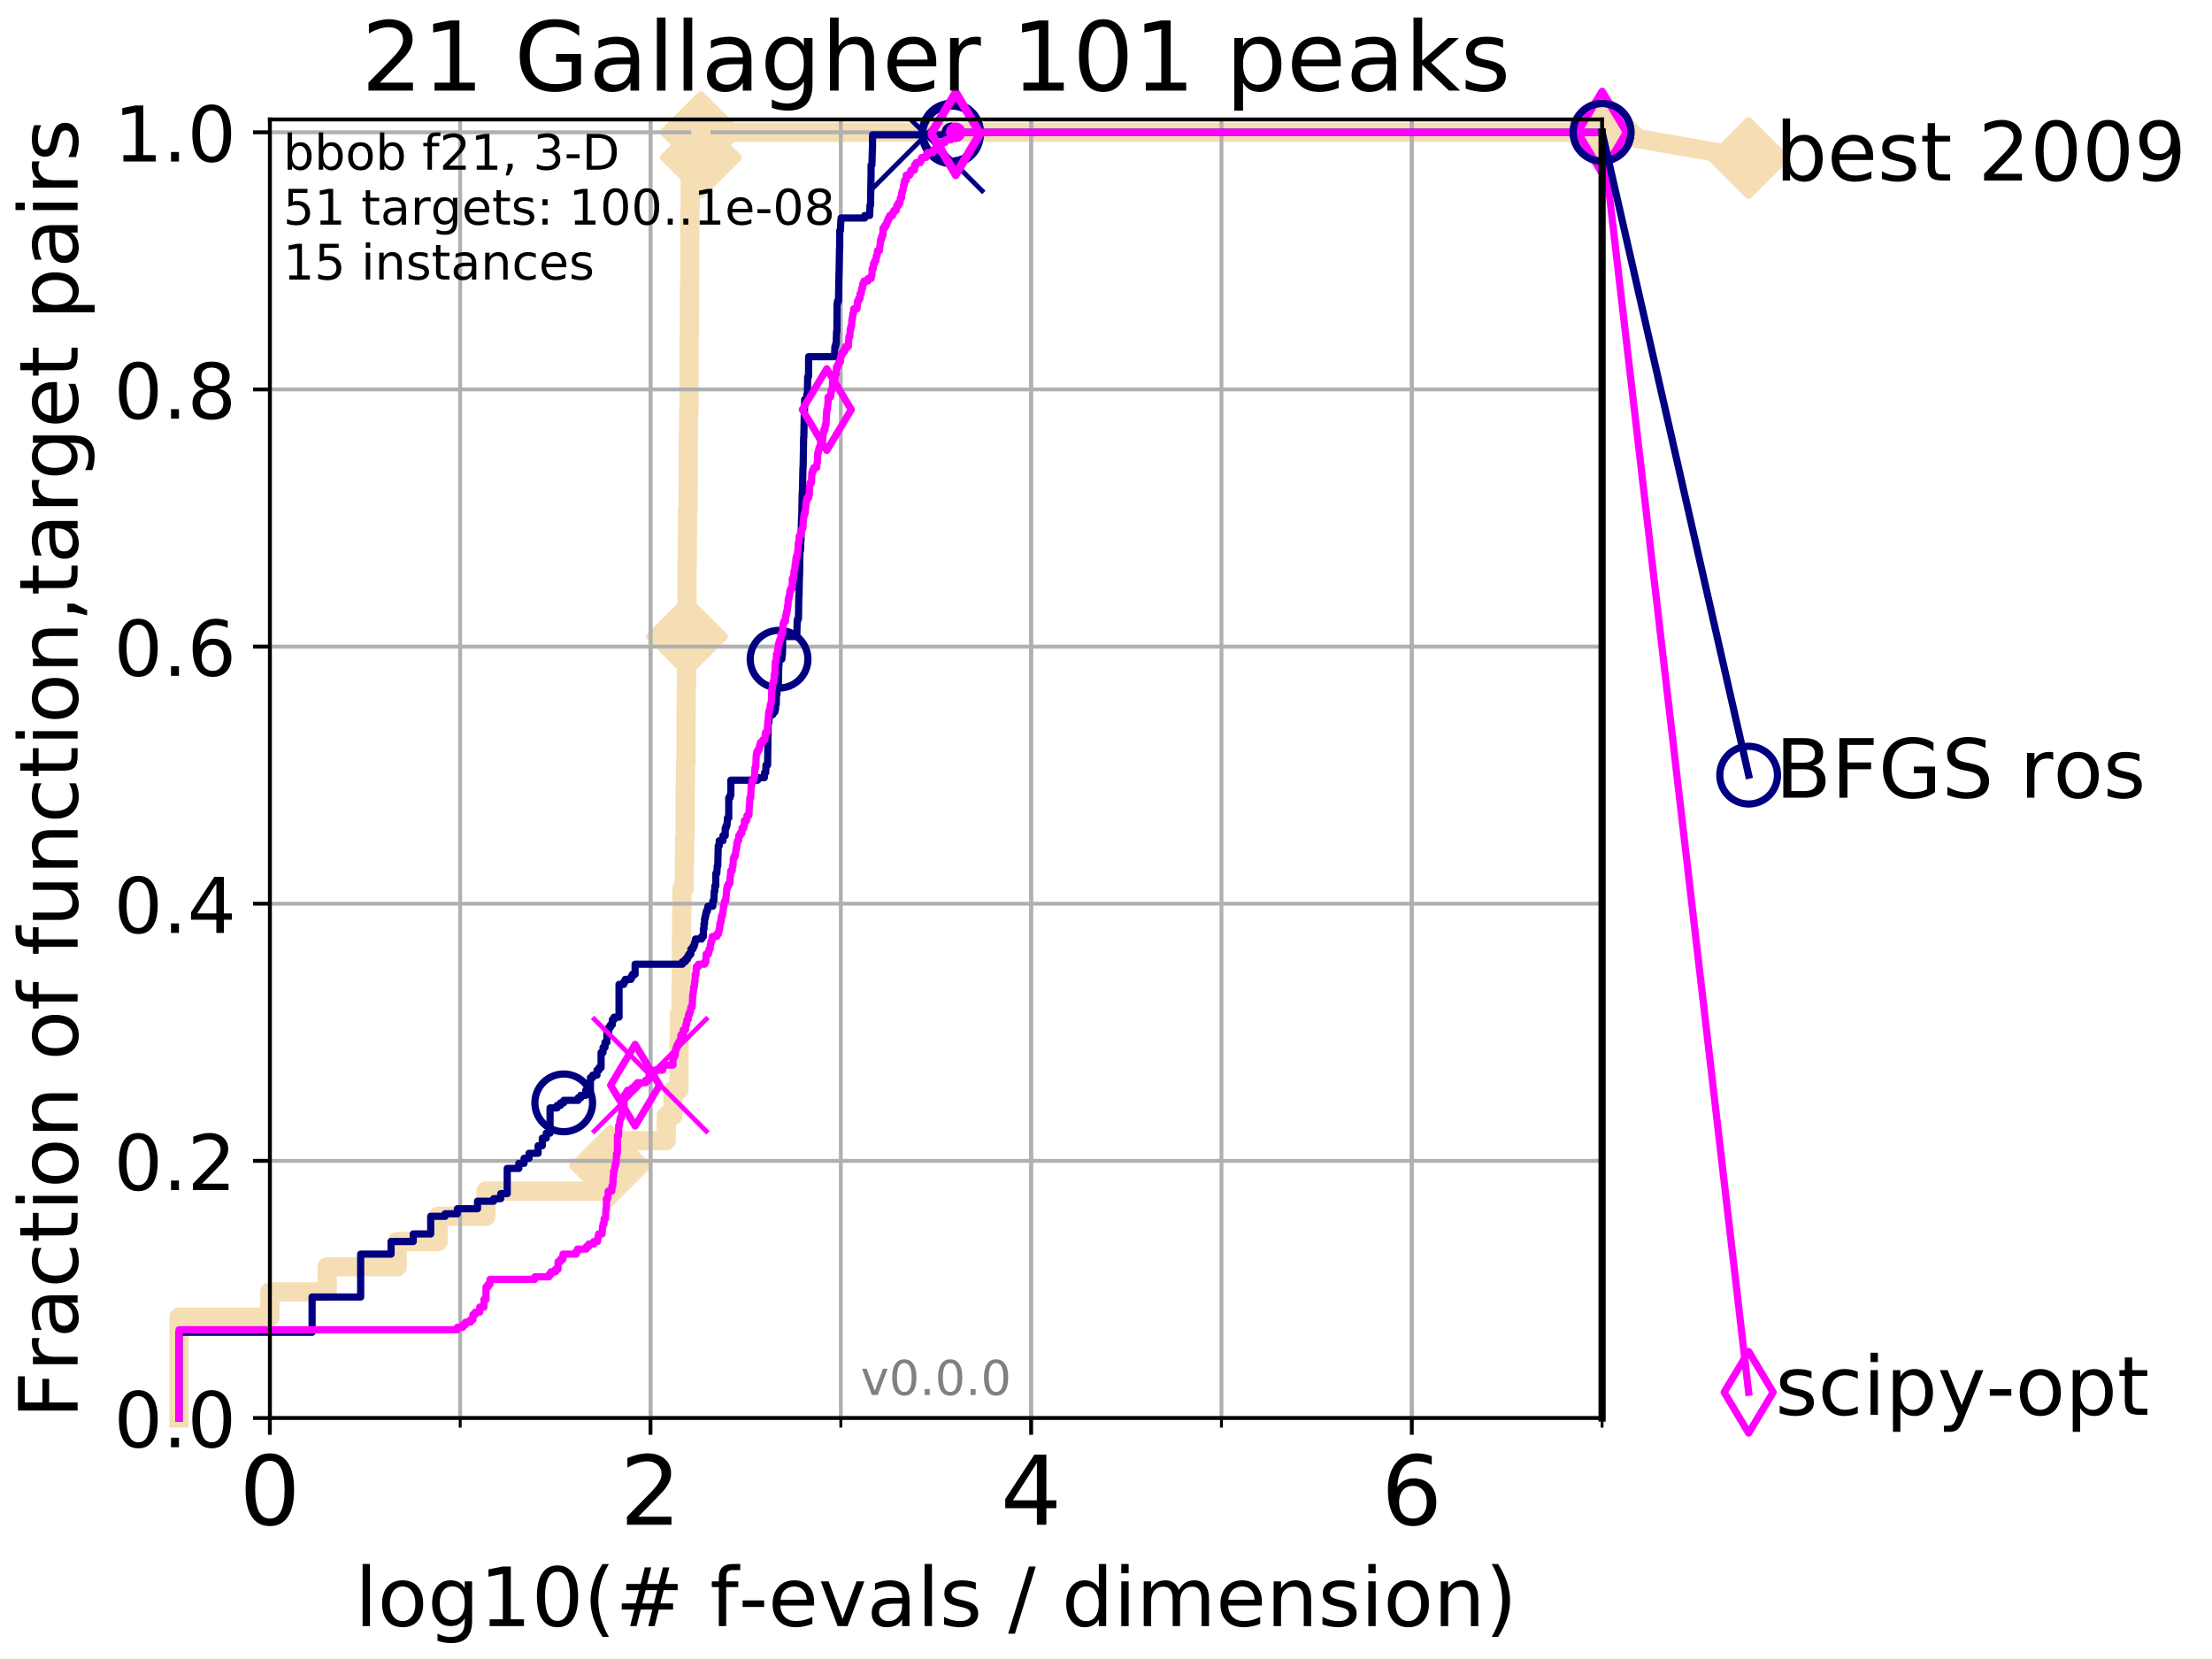 <?xml version="1.0" encoding="utf-8" standalone="no"?>
<!DOCTYPE svg PUBLIC "-//W3C//DTD SVG 1.1//EN"
  "http://www.w3.org/Graphics/SVG/1.1/DTD/svg11.dtd">
<!-- Created with matplotlib (http://matplotlib.org/) -->
<svg height="345pt" version="1.1" viewBox="0 0 460 345" width="460pt" xmlns="http://www.w3.org/2000/svg" xmlns:xlink="http://www.w3.org/1999/xlink">
 <defs>
  <style type="text/css">
*{stroke-linecap:butt;stroke-linejoin:round;}
  </style>
 </defs>
 <g id="figure_1">
  <g id="patch_1">
   <path d="M 0 345.6 
L 460.8 345.6 
L 460.8 0 
L 0 0 
z
" style="fill:#ffffff;"/>
  </g>
  <g id="axes_1">
   <g id="patch_2">
    <path d="M 56.12 294.88 
L 333.168 294.88 
L 333.168 24.84 
L 56.12 24.84 
z
" style="fill:#ffffff;"/>
   </g>
   <g id="line2d_1">
    <path d="M 37.236 294.88 
L 37.236 273.91 
L 56.12 273.91 
L 56.12 268.668 
L 68.034 268.668 
L 68.034 263.425 
L 82.598 263.425 
L 82.598 258.183 
L 91.131 258.183 
L 91.131 252.94 
L 101.068 252.94 
L 101.068 247.698 
L 125.208 247.698 
L 125.208 242.455 
L 126.874 242.455 
L 126.874 237.213 
L 138.553 237.213 
L 138.553 231.97 
L 139.962 231.97 
L 139.962 226.728 
L 141.182 226.728 
L 141.182 221.485 
L 141.223 221.485 
L 141.223 216.243 
L 141.263 216.243 
L 141.263 211 
L 141.624 211 
L 141.624 205.758 
L 141.663 205.758 
L 141.663 200.515 
L 141.703 200.515 
L 141.703 195.273 
L 141.742 195.273 
L 141.742 190.03 
L 141.821 190.03 
L 141.821 184.788 
L 142.284 184.788 
L 142.284 179.546 
L 142.36 179.546 
L 142.36 174.303 
L 142.474 174.303 
L 142.474 163.818 
L 142.549 163.818 
L 142.549 158.576 
L 142.661 158.576 
L 142.661 148.091 
L 142.698 148.091 
L 142.698 142.848 
L 142.773 142.848 
L 142.773 137.606 
L 142.81 137.606 
L 142.81 132.363 
L 142.846 132.363 
L 142.846 127.121 
L 142.883 127.121 
L 142.883 116.636 
L 142.92 116.636 
L 142.92 111.393 
L 142.957 111.393 
L 142.957 106.151 
L 143.103 106.151 
L 143.103 100.908 
L 143.139 100.908 
L 143.139 90.423 
L 143.211 90.423 
L 143.211 85.181 
L 143.284 85.181 
L 143.284 74.696 
L 143.319 74.696 
L 143.319 69.453 
L 143.355 69.453 
L 143.355 64.211 
L 143.391 64.211 
L 143.391 58.969 
L 143.427 58.969 
L 143.427 48.484 
L 143.462 48.484 
L 143.462 43.241 
L 143.533 43.241 
L 143.533 37.999 
L 143.569 37.999 
L 143.569 32.756 
L 145.758 32.756 
L 145.758 27.514 
L 333.168 27.514 
" style="fill:none;stroke:#f5deb3;stroke-linecap:square;stroke-width:4;"/>
   </g>
   <g id="line2d_2">
    <defs>
     <path d="M -0 7.778 
L 7.778 0 
L 0 -7.778 
L -7.778 -0 
z
" id="m17024fbc19" style="stroke:#f5deb3;stroke-linejoin:miter;stroke-width:1.5;"/>
    </defs>
    <g>
     <use style="fill:#f5deb3;stroke:#f5deb3;stroke-linejoin:miter;stroke-width:1.5;" x="126.874" xlink:href="#m17024fbc19" y="242.455"/>
     <use style="fill:#f5deb3;stroke:#f5deb3;stroke-linejoin:miter;stroke-width:1.5;" x="142.846" xlink:href="#m17024fbc19" y="132.363"/>
     <use style="fill:#f5deb3;stroke:#f5deb3;stroke-linejoin:miter;stroke-width:1.5;" x="145.758" xlink:href="#m17024fbc19" y="32.756"/>
     <use style="fill:#f5deb3;stroke:#f5deb3;stroke-linejoin:miter;stroke-width:1.5;" x="145.758" xlink:href="#m17024fbc19" y="27.514"/>
     <use style="fill:#f5deb3;stroke:#f5deb3;stroke-linejoin:miter;stroke-width:1.5;" x="145.758" xlink:href="#m17024fbc19" y="27.514"/>
     <use style="fill:#f5deb3;stroke:#f5deb3;stroke-linejoin:miter;stroke-width:1.5;" x="333.168" xlink:href="#m17024fbc19" y="27.514"/>
    </g>
   </g>
   <g id="line2d_3">
    <path style="fill:none;stroke:#f5deb3;stroke-linecap:square;stroke-width:4;"/>
    <g/>
   </g>
   <g id="line2d_4">
    <path d="M 333.168 27.514 
L 363.643 32.861 
" style="fill:none;stroke:#f5deb3;stroke-linecap:square;stroke-width:4;"/>
    <g>
     <use style="fill:#f5deb3;stroke:#f5deb3;stroke-linejoin:miter;stroke-width:1.5;" x="333.168" xlink:href="#m17024fbc19" y="27.514"/>
     <use style="fill:#f5deb3;stroke:#f5deb3;stroke-linejoin:miter;stroke-width:1.5;" x="363.643" xlink:href="#m17024fbc19" y="32.861"/>
    </g>
   </g>
   <g id="matplotlib.axis_1">
    <g id="xtick_1">
     <g id="line2d_5">
      <path clip-path="url(#pd471d0e73d)" d="M 56.12 294.88 
L 56.12 24.84 
" style="fill:none;stroke:#b0b0b0;stroke-linecap:square;stroke-width:0.8;"/>
     </g>
     <g id="line2d_6">
      <defs>
       <path d="M 0 0 
L 0 3.5 
" id="m7ca6e74dab" style="stroke:#000000;stroke-width:0.8;"/>
      </defs>
      <g>
       <use style="stroke:#000000;stroke-width:0.8;" x="56.12" xlink:href="#m7ca6e74dab" y="294.88"/>
      </g>
     </g>
     <g id="text_1">
      <!-- 0 -->
      <defs>
       <path d="M 31.781 66.406 
Q 24.172 66.406 20.328 58.906 
Q 16.5 51.422 16.5 36.375 
Q 16.5 21.391 20.328 13.891 
Q 24.172 6.391 31.781 6.391 
Q 39.453 6.391 43.281 13.891 
Q 47.125 21.391 47.125 36.375 
Q 47.125 51.422 43.281 58.906 
Q 39.453 66.406 31.781 66.406 
z
M 31.781 74.219 
Q 44.047 74.219 50.516 64.516 
Q 56.984 54.828 56.984 36.375 
Q 56.984 17.969 50.516 8.266 
Q 44.047 -1.422 31.781 -1.422 
Q 19.531 -1.422 13.062 8.266 
Q 6.594 17.969 6.594 36.375 
Q 6.594 54.828 13.062 64.516 
Q 19.531 74.219 31.781 74.219 
z
" id="DejaVuSans-30"/>
      </defs>
      <g transform="translate(49.758 317.077)scale(0.2 -0.2)">
       <use xlink:href="#DejaVuSans-30"/>
      </g>
     </g>
    </g>
    <g id="xtick_2">
     <g id="line2d_7">
      <path clip-path="url(#pd471d0e73d)" d="M 135.277 294.88 
L 135.277 24.84 
" style="fill:none;stroke:#b0b0b0;stroke-linecap:square;stroke-width:0.8;"/>
     </g>
     <g id="line2d_8">
      <g>
       <use style="stroke:#000000;stroke-width:0.8;" x="135.277" xlink:href="#m7ca6e74dab" y="294.88"/>
      </g>
     </g>
     <g id="text_2">
      <!-- 2 -->
      <defs>
       <path d="M 19.188 8.297 
L 53.609 8.297 
L 53.609 0 
L 7.328 0 
L 7.328 8.297 
Q 12.938 14.109 22.625 23.891 
Q 32.328 33.688 34.812 36.531 
Q 39.547 41.844 41.422 45.531 
Q 43.312 49.219 43.312 52.781 
Q 43.312 58.594 39.234 62.25 
Q 35.156 65.922 28.609 65.922 
Q 23.969 65.922 18.812 64.312 
Q 13.672 62.703 7.812 59.422 
L 7.812 69.391 
Q 13.766 71.781 18.938 73 
Q 24.125 74.219 28.422 74.219 
Q 39.75 74.219 46.484 68.547 
Q 53.219 62.891 53.219 53.422 
Q 53.219 48.922 51.531 44.891 
Q 49.859 40.875 45.406 35.406 
Q 44.188 33.984 37.641 27.219 
Q 31.109 20.453 19.188 8.297 
z
" id="DejaVuSans-32"/>
      </defs>
      <g transform="translate(128.914 317.077)scale(0.2 -0.2)">
       <use xlink:href="#DejaVuSans-32"/>
      </g>
     </g>
    </g>
    <g id="xtick_3">
     <g id="line2d_9">
      <path clip-path="url(#pd471d0e73d)" d="M 214.433 294.88 
L 214.433 24.84 
" style="fill:none;stroke:#b0b0b0;stroke-linecap:square;stroke-width:0.8;"/>
     </g>
     <g id="line2d_10">
      <g>
       <use style="stroke:#000000;stroke-width:0.8;" x="214.433" xlink:href="#m7ca6e74dab" y="294.88"/>
      </g>
     </g>
     <g id="text_3">
      <!-- 4 -->
      <defs>
       <path d="M 37.797 64.312 
L 12.891 25.391 
L 37.797 25.391 
z
M 35.203 72.906 
L 47.609 72.906 
L 47.609 25.391 
L 58.016 25.391 
L 58.016 17.188 
L 47.609 17.188 
L 47.609 0 
L 37.797 0 
L 37.797 17.188 
L 4.891 17.188 
L 4.891 26.703 
z
" id="DejaVuSans-34"/>
      </defs>
      <g transform="translate(208.071 317.077)scale(0.2 -0.2)">
       <use xlink:href="#DejaVuSans-34"/>
      </g>
     </g>
    </g>
    <g id="xtick_4">
     <g id="line2d_11">
      <path clip-path="url(#pd471d0e73d)" d="M 293.59 294.88 
L 293.59 24.84 
" style="fill:none;stroke:#b0b0b0;stroke-linecap:square;stroke-width:0.8;"/>
     </g>
     <g id="line2d_12">
      <g>
       <use style="stroke:#000000;stroke-width:0.8;" x="293.59" xlink:href="#m7ca6e74dab" y="294.88"/>
      </g>
     </g>
     <g id="text_4">
      <!-- 6 -->
      <defs>
       <path d="M 33.016 40.375 
Q 26.375 40.375 22.484 35.828 
Q 18.609 31.297 18.609 23.391 
Q 18.609 15.531 22.484 10.953 
Q 26.375 6.391 33.016 6.391 
Q 39.656 6.391 43.531 10.953 
Q 47.406 15.531 47.406 23.391 
Q 47.406 31.297 43.531 35.828 
Q 39.656 40.375 33.016 40.375 
z
M 52.594 71.297 
L 52.594 62.312 
Q 48.875 64.062 45.094 64.984 
Q 41.312 65.922 37.594 65.922 
Q 27.828 65.922 22.672 59.328 
Q 17.531 52.734 16.797 39.406 
Q 19.672 43.656 24.016 45.922 
Q 28.375 48.188 33.594 48.188 
Q 44.578 48.188 50.953 41.516 
Q 57.328 34.859 57.328 23.391 
Q 57.328 12.156 50.688 5.359 
Q 44.047 -1.422 33.016 -1.422 
Q 20.359 -1.422 13.672 8.266 
Q 6.984 17.969 6.984 36.375 
Q 6.984 53.656 15.188 63.938 
Q 23.391 74.219 37.203 74.219 
Q 40.922 74.219 44.703 73.484 
Q 48.484 72.75 52.594 71.297 
z
" id="DejaVuSans-36"/>
      </defs>
      <g transform="translate(287.227 317.077)scale(0.2 -0.2)">
       <use xlink:href="#DejaVuSans-36"/>
      </g>
     </g>
    </g>
    <g id="xtick_5">
     <g id="line2d_13">
      <path clip-path="url(#pd471d0e73d)" d="M 56.12 294.88 
L 56.12 24.84 
" style="fill:none;stroke:#b0b0b0;stroke-linecap:square;stroke-width:0.8;"/>
     </g>
     <g id="line2d_14">
      <defs>
       <path d="M 0 0 
L 0 2 
" id="mea1f31188c" style="stroke:#000000;stroke-width:0.6;"/>
      </defs>
      <g>
       <use style="stroke:#000000;stroke-width:0.6;" x="56.12" xlink:href="#mea1f31188c" y="294.88"/>
      </g>
     </g>
    </g>
    <g id="xtick_6">
     <g id="line2d_15">
      <path clip-path="url(#pd471d0e73d)" d="M 95.698 294.88 
L 95.698 24.84 
" style="fill:none;stroke:#b0b0b0;stroke-linecap:square;stroke-width:0.8;"/>
     </g>
     <g id="line2d_16">
      <g>
       <use style="stroke:#000000;stroke-width:0.6;" x="95.698" xlink:href="#mea1f31188c" y="294.88"/>
      </g>
     </g>
    </g>
    <g id="xtick_7">
     <g id="line2d_17">
      <path clip-path="url(#pd471d0e73d)" d="M 135.277 294.88 
L 135.277 24.84 
" style="fill:none;stroke:#b0b0b0;stroke-linecap:square;stroke-width:0.8;"/>
     </g>
     <g id="line2d_18">
      <g>
       <use style="stroke:#000000;stroke-width:0.6;" x="135.277" xlink:href="#mea1f31188c" y="294.88"/>
      </g>
     </g>
    </g>
    <g id="xtick_8">
     <g id="line2d_19">
      <path clip-path="url(#pd471d0e73d)" d="M 174.855 294.88 
L 174.855 24.84 
" style="fill:none;stroke:#b0b0b0;stroke-linecap:square;stroke-width:0.8;"/>
     </g>
     <g id="line2d_20">
      <g>
       <use style="stroke:#000000;stroke-width:0.6;" x="174.855" xlink:href="#mea1f31188c" y="294.88"/>
      </g>
     </g>
    </g>
    <g id="xtick_9">
     <g id="line2d_21">
      <path clip-path="url(#pd471d0e73d)" d="M 214.433 294.88 
L 214.433 24.84 
" style="fill:none;stroke:#b0b0b0;stroke-linecap:square;stroke-width:0.8;"/>
     </g>
     <g id="line2d_22">
      <g>
       <use style="stroke:#000000;stroke-width:0.6;" x="214.433" xlink:href="#mea1f31188c" y="294.88"/>
      </g>
     </g>
    </g>
    <g id="xtick_10">
     <g id="line2d_23">
      <path clip-path="url(#pd471d0e73d)" d="M 254.011 294.88 
L 254.011 24.84 
" style="fill:none;stroke:#b0b0b0;stroke-linecap:square;stroke-width:0.8;"/>
     </g>
     <g id="line2d_24">
      <g>
       <use style="stroke:#000000;stroke-width:0.6;" x="254.011" xlink:href="#mea1f31188c" y="294.88"/>
      </g>
     </g>
    </g>
    <g id="xtick_11">
     <g id="line2d_25">
      <path clip-path="url(#pd471d0e73d)" d="M 293.59 294.88 
L 293.59 24.84 
" style="fill:none;stroke:#b0b0b0;stroke-linecap:square;stroke-width:0.8;"/>
     </g>
     <g id="line2d_26">
      <g>
       <use style="stroke:#000000;stroke-width:0.6;" x="293.59" xlink:href="#mea1f31188c" y="294.88"/>
      </g>
     </g>
    </g>
    <g id="xtick_12">
     <g id="line2d_27">
      <path clip-path="url(#pd471d0e73d)" d="M 333.168 294.88 
L 333.168 24.84 
" style="fill:none;stroke:#b0b0b0;stroke-linecap:square;stroke-width:0.8;"/>
     </g>
     <g id="line2d_28">
      <g>
       <use style="stroke:#000000;stroke-width:0.6;" x="333.168" xlink:href="#mea1f31188c" y="294.88"/>
      </g>
     </g>
    </g>
    <g id="text_5">
     <!-- log10(# f-evals / dimension) -->
     <defs>
      <path d="M 9.422 75.984 
L 18.406 75.984 
L 18.406 0 
L 9.422 0 
z
" id="DejaVuSans-6c"/>
      <path d="M 30.609 48.391 
Q 23.391 48.391 19.188 42.75 
Q 14.984 37.109 14.984 27.297 
Q 14.984 17.484 19.156 11.844 
Q 23.344 6.203 30.609 6.203 
Q 37.797 6.203 41.984 11.859 
Q 46.188 17.531 46.188 27.297 
Q 46.188 37.016 41.984 42.703 
Q 37.797 48.391 30.609 48.391 
z
M 30.609 56 
Q 42.328 56 49.016 48.375 
Q 55.719 40.766 55.719 27.297 
Q 55.719 13.875 49.016 6.219 
Q 42.328 -1.422 30.609 -1.422 
Q 18.844 -1.422 12.172 6.219 
Q 5.516 13.875 5.516 27.297 
Q 5.516 40.766 12.172 48.375 
Q 18.844 56 30.609 56 
z
" id="DejaVuSans-6f"/>
      <path d="M 45.406 27.984 
Q 45.406 37.75 41.375 43.109 
Q 37.359 48.484 30.078 48.484 
Q 22.859 48.484 18.828 43.109 
Q 14.797 37.75 14.797 27.984 
Q 14.797 18.266 18.828 12.891 
Q 22.859 7.516 30.078 7.516 
Q 37.359 7.516 41.375 12.891 
Q 45.406 18.266 45.406 27.984 
z
M 54.391 6.781 
Q 54.391 -7.172 48.188 -13.984 
Q 42 -20.797 29.203 -20.797 
Q 24.469 -20.797 20.266 -20.094 
Q 16.062 -19.391 12.109 -17.922 
L 12.109 -9.188 
Q 16.062 -11.328 19.922 -12.344 
Q 23.781 -13.375 27.781 -13.375 
Q 36.625 -13.375 41.016 -8.766 
Q 45.406 -4.156 45.406 5.172 
L 45.406 9.625 
Q 42.625 4.781 38.281 2.391 
Q 33.938 0 27.875 0 
Q 17.828 0 11.672 7.656 
Q 5.516 15.328 5.516 27.984 
Q 5.516 40.672 11.672 48.328 
Q 17.828 56 27.875 56 
Q 33.938 56 38.281 53.609 
Q 42.625 51.219 45.406 46.391 
L 45.406 54.688 
L 54.391 54.688 
z
" id="DejaVuSans-67"/>
      <path d="M 12.406 8.297 
L 28.516 8.297 
L 28.516 63.922 
L 10.984 60.406 
L 10.984 69.391 
L 28.422 72.906 
L 38.281 72.906 
L 38.281 8.297 
L 54.391 8.297 
L 54.391 0 
L 12.406 0 
z
" id="DejaVuSans-31"/>
      <path d="M 31 75.875 
Q 24.469 64.656 21.281 53.656 
Q 18.109 42.672 18.109 31.391 
Q 18.109 20.125 21.312 9.062 
Q 24.516 -2 31 -13.188 
L 23.188 -13.188 
Q 15.875 -1.703 12.234 9.375 
Q 8.594 20.453 8.594 31.391 
Q 8.594 42.281 12.203 53.312 
Q 15.828 64.359 23.188 75.875 
z
" id="DejaVuSans-28"/>
      <path d="M 51.125 44 
L 36.922 44 
L 32.812 27.688 
L 47.125 27.688 
z
M 43.797 71.781 
L 38.719 51.516 
L 52.984 51.516 
L 58.109 71.781 
L 65.922 71.781 
L 60.891 51.516 
L 76.125 51.516 
L 76.125 44 
L 58.984 44 
L 54.984 27.688 
L 70.516 27.688 
L 70.516 20.219 
L 53.078 20.219 
L 48 0 
L 40.188 0 
L 45.219 20.219 
L 30.906 20.219 
L 25.875 0 
L 18.016 0 
L 23.094 20.219 
L 7.719 20.219 
L 7.719 27.688 
L 24.906 27.688 
L 29 44 
L 13.281 44 
L 13.281 51.516 
L 30.906 51.516 
L 35.891 71.781 
z
" id="DejaVuSans-23"/>
      <path id="DejaVuSans-20"/>
      <path d="M 37.109 75.984 
L 37.109 68.5 
L 28.516 68.5 
Q 23.688 68.5 21.797 66.547 
Q 19.922 64.594 19.922 59.516 
L 19.922 54.688 
L 34.719 54.688 
L 34.719 47.703 
L 19.922 47.703 
L 19.922 0 
L 10.891 0 
L 10.891 47.703 
L 2.297 47.703 
L 2.297 54.688 
L 10.891 54.688 
L 10.891 58.5 
Q 10.891 67.625 15.141 71.797 
Q 19.391 75.984 28.609 75.984 
z
" id="DejaVuSans-66"/>
      <path d="M 4.891 31.391 
L 31.203 31.391 
L 31.203 23.391 
L 4.891 23.391 
z
" id="DejaVuSans-2d"/>
      <path d="M 56.203 29.594 
L 56.203 25.203 
L 14.891 25.203 
Q 15.484 15.922 20.484 11.062 
Q 25.484 6.203 34.422 6.203 
Q 39.594 6.203 44.453 7.469 
Q 49.312 8.734 54.109 11.281 
L 54.109 2.781 
Q 49.266 0.734 44.188 -0.344 
Q 39.109 -1.422 33.891 -1.422 
Q 20.797 -1.422 13.156 6.188 
Q 5.516 13.812 5.516 26.812 
Q 5.516 40.234 12.766 48.109 
Q 20.016 56 32.328 56 
Q 43.359 56 49.781 48.891 
Q 56.203 41.797 56.203 29.594 
z
M 47.219 32.234 
Q 47.125 39.594 43.094 43.984 
Q 39.062 48.391 32.422 48.391 
Q 24.906 48.391 20.391 44.141 
Q 15.875 39.891 15.188 32.172 
z
" id="DejaVuSans-65"/>
      <path d="M 2.984 54.688 
L 12.5 54.688 
L 29.594 8.797 
L 46.688 54.688 
L 56.203 54.688 
L 35.688 0 
L 23.484 0 
z
" id="DejaVuSans-76"/>
      <path d="M 34.281 27.484 
Q 23.391 27.484 19.188 25 
Q 14.984 22.516 14.984 16.5 
Q 14.984 11.719 18.141 8.906 
Q 21.297 6.109 26.703 6.109 
Q 34.188 6.109 38.703 11.406 
Q 43.219 16.703 43.219 25.484 
L 43.219 27.484 
z
M 52.203 31.203 
L 52.203 0 
L 43.219 0 
L 43.219 8.297 
Q 40.141 3.328 35.547 0.953 
Q 30.953 -1.422 24.312 -1.422 
Q 15.922 -1.422 10.953 3.297 
Q 6 8.016 6 15.922 
Q 6 25.141 12.172 29.828 
Q 18.359 34.516 30.609 34.516 
L 43.219 34.516 
L 43.219 35.406 
Q 43.219 41.609 39.141 45 
Q 35.062 48.391 27.688 48.391 
Q 23 48.391 18.547 47.266 
Q 14.109 46.141 10.016 43.891 
L 10.016 52.203 
Q 14.938 54.109 19.578 55.047 
Q 24.219 56 28.609 56 
Q 40.484 56 46.344 49.844 
Q 52.203 43.703 52.203 31.203 
z
" id="DejaVuSans-61"/>
      <path d="M 44.281 53.078 
L 44.281 44.578 
Q 40.484 46.531 36.375 47.5 
Q 32.281 48.484 27.875 48.484 
Q 21.188 48.484 17.844 46.438 
Q 14.5 44.391 14.5 40.281 
Q 14.5 37.156 16.891 35.375 
Q 19.281 33.594 26.516 31.984 
L 29.594 31.297 
Q 39.156 29.25 43.188 25.516 
Q 47.219 21.781 47.219 15.094 
Q 47.219 7.469 41.188 3.016 
Q 35.156 -1.422 24.609 -1.422 
Q 20.219 -1.422 15.453 -0.562 
Q 10.688 0.297 5.422 2 
L 5.422 11.281 
Q 10.406 8.688 15.234 7.391 
Q 20.062 6.109 24.812 6.109 
Q 31.156 6.109 34.562 8.281 
Q 37.984 10.453 37.984 14.406 
Q 37.984 18.062 35.516 20.016 
Q 33.062 21.969 24.703 23.781 
L 21.578 24.516 
Q 13.234 26.266 9.516 29.906 
Q 5.812 33.547 5.812 39.891 
Q 5.812 47.609 11.281 51.797 
Q 16.75 56 26.812 56 
Q 31.781 56 36.172 55.266 
Q 40.578 54.547 44.281 53.078 
z
" id="DejaVuSans-73"/>
      <path d="M 25.391 72.906 
L 33.688 72.906 
L 8.297 -9.281 
L 0 -9.281 
z
" id="DejaVuSans-2f"/>
      <path d="M 45.406 46.391 
L 45.406 75.984 
L 54.391 75.984 
L 54.391 0 
L 45.406 0 
L 45.406 8.203 
Q 42.578 3.328 38.25 0.953 
Q 33.938 -1.422 27.875 -1.422 
Q 17.969 -1.422 11.734 6.484 
Q 5.516 14.406 5.516 27.297 
Q 5.516 40.188 11.734 48.094 
Q 17.969 56 27.875 56 
Q 33.938 56 38.25 53.625 
Q 42.578 51.266 45.406 46.391 
z
M 14.797 27.297 
Q 14.797 17.391 18.875 11.75 
Q 22.953 6.109 30.078 6.109 
Q 37.203 6.109 41.297 11.75 
Q 45.406 17.391 45.406 27.297 
Q 45.406 37.203 41.297 42.844 
Q 37.203 48.484 30.078 48.484 
Q 22.953 48.484 18.875 42.844 
Q 14.797 37.203 14.797 27.297 
z
" id="DejaVuSans-64"/>
      <path d="M 9.422 54.688 
L 18.406 54.688 
L 18.406 0 
L 9.422 0 
z
M 9.422 75.984 
L 18.406 75.984 
L 18.406 64.594 
L 9.422 64.594 
z
" id="DejaVuSans-69"/>
      <path d="M 52 44.188 
Q 55.375 50.25 60.062 53.125 
Q 64.75 56 71.094 56 
Q 79.641 56 84.281 50.016 
Q 88.922 44.047 88.922 33.016 
L 88.922 0 
L 79.891 0 
L 79.891 32.719 
Q 79.891 40.578 77.094 44.375 
Q 74.312 48.188 68.609 48.188 
Q 61.625 48.188 57.562 43.547 
Q 53.516 38.922 53.516 30.906 
L 53.516 0 
L 44.484 0 
L 44.484 32.719 
Q 44.484 40.625 41.703 44.406 
Q 38.922 48.188 33.109 48.188 
Q 26.219 48.188 22.156 43.531 
Q 18.109 38.875 18.109 30.906 
L 18.109 0 
L 9.078 0 
L 9.078 54.688 
L 18.109 54.688 
L 18.109 46.188 
Q 21.188 51.219 25.484 53.609 
Q 29.781 56 35.688 56 
Q 41.656 56 45.828 52.969 
Q 50 49.953 52 44.188 
z
" id="DejaVuSans-6d"/>
      <path d="M 54.891 33.016 
L 54.891 0 
L 45.906 0 
L 45.906 32.719 
Q 45.906 40.484 42.875 44.328 
Q 39.844 48.188 33.797 48.188 
Q 26.516 48.188 22.312 43.547 
Q 18.109 38.922 18.109 30.906 
L 18.109 0 
L 9.078 0 
L 9.078 54.688 
L 18.109 54.688 
L 18.109 46.188 
Q 21.344 51.125 25.703 53.562 
Q 30.078 56 35.797 56 
Q 45.219 56 50.047 50.172 
Q 54.891 44.344 54.891 33.016 
z
" id="DejaVuSans-6e"/>
      <path d="M 8.016 75.875 
L 15.828 75.875 
Q 23.141 64.359 26.781 53.312 
Q 30.422 42.281 30.422 31.391 
Q 30.422 20.453 26.781 9.375 
Q 23.141 -1.703 15.828 -13.188 
L 8.016 -13.188 
Q 14.5 -2 17.703 9.062 
Q 20.906 20.125 20.906 31.391 
Q 20.906 42.672 17.703 53.656 
Q 14.5 64.656 8.016 75.875 
z
" id="DejaVuSans-29"/>
     </defs>
     <g transform="translate(73.803 338.154)scale(0.17 -0.17)">
      <use xlink:href="#DejaVuSans-6c"/>
      <use x="27.783" xlink:href="#DejaVuSans-6f"/>
      <use x="88.965" xlink:href="#DejaVuSans-67"/>
      <use x="152.441" xlink:href="#DejaVuSans-31"/>
      <use x="216.064" xlink:href="#DejaVuSans-30"/>
      <use x="279.688" xlink:href="#DejaVuSans-28"/>
      <use x="318.701" xlink:href="#DejaVuSans-23"/>
      <use x="402.49" xlink:href="#DejaVuSans-20"/>
      <use x="434.277" xlink:href="#DejaVuSans-66"/>
      <use x="469.404" xlink:href="#DejaVuSans-2d"/>
      <use x="505.488" xlink:href="#DejaVuSans-65"/>
      <use x="567.012" xlink:href="#DejaVuSans-76"/>
      <use x="626.191" xlink:href="#DejaVuSans-61"/>
      <use x="687.471" xlink:href="#DejaVuSans-6c"/>
      <use x="715.254" xlink:href="#DejaVuSans-73"/>
      <use x="767.354" xlink:href="#DejaVuSans-20"/>
      <use x="799.141" xlink:href="#DejaVuSans-2f"/>
      <use x="832.832" xlink:href="#DejaVuSans-20"/>
      <use x="864.619" xlink:href="#DejaVuSans-64"/>
      <use x="928.096" xlink:href="#DejaVuSans-69"/>
      <use x="955.879" xlink:href="#DejaVuSans-6d"/>
      <use x="1053.291" xlink:href="#DejaVuSans-65"/>
      <use x="1114.814" xlink:href="#DejaVuSans-6e"/>
      <use x="1178.193" xlink:href="#DejaVuSans-73"/>
      <use x="1230.293" xlink:href="#DejaVuSans-69"/>
      <use x="1258.076" xlink:href="#DejaVuSans-6f"/>
      <use x="1319.258" xlink:href="#DejaVuSans-6e"/>
      <use x="1382.637" xlink:href="#DejaVuSans-29"/>
     </g>
    </g>
   </g>
   <g id="matplotlib.axis_2">
    <g id="ytick_1">
     <g id="line2d_29">
      <path clip-path="url(#pd471d0e73d)" d="M 56.12 294.88 
L 333.168 294.88 
" style="fill:none;stroke:#b0b0b0;stroke-linecap:square;stroke-width:0.8;"/>
     </g>
     <g id="line2d_30">
      <defs>
       <path d="M 0 0 
L -3.5 0 
" id="m20405b5a45" style="stroke:#000000;stroke-width:0.8;"/>
      </defs>
      <g>
       <use style="stroke:#000000;stroke-width:0.8;" x="56.12" xlink:href="#m20405b5a45" y="294.88"/>
      </g>
     </g>
     <g id="text_6">
      <!-- 0.0 -->
      <defs>
       <path d="M 10.688 12.406 
L 21 12.406 
L 21 0 
L 10.688 0 
z
" id="DejaVuSans-2e"/>
      </defs>
      <g transform="translate(23.675 300.959)scale(0.16 -0.16)">
       <use xlink:href="#DejaVuSans-30"/>
       <use x="63.623" xlink:href="#DejaVuSans-2e"/>
       <use x="95.41" xlink:href="#DejaVuSans-30"/>
      </g>
     </g>
    </g>
    <g id="ytick_2">
     <g id="line2d_31">
      <path clip-path="url(#pd471d0e73d)" d="M 56.12 241.407 
L 333.168 241.407 
" style="fill:none;stroke:#b0b0b0;stroke-linecap:square;stroke-width:0.8;"/>
     </g>
     <g id="line2d_32">
      <g>
       <use style="stroke:#000000;stroke-width:0.8;" x="56.12" xlink:href="#m20405b5a45" y="241.407"/>
      </g>
     </g>
     <g id="text_7">
      <!-- 0.2 -->
      <g transform="translate(23.675 247.485)scale(0.16 -0.16)">
       <use xlink:href="#DejaVuSans-30"/>
       <use x="63.623" xlink:href="#DejaVuSans-2e"/>
       <use x="95.41" xlink:href="#DejaVuSans-32"/>
      </g>
     </g>
    </g>
    <g id="ytick_3">
     <g id="line2d_33">
      <path clip-path="url(#pd471d0e73d)" d="M 56.12 187.933 
L 333.168 187.933 
" style="fill:none;stroke:#b0b0b0;stroke-linecap:square;stroke-width:0.8;"/>
     </g>
     <g id="line2d_34">
      <g>
       <use style="stroke:#000000;stroke-width:0.8;" x="56.12" xlink:href="#m20405b5a45" y="187.933"/>
      </g>
     </g>
     <g id="text_8">
      <!-- 0.4 -->
      <g transform="translate(23.675 194.012)scale(0.16 -0.16)">
       <use xlink:href="#DejaVuSans-30"/>
       <use x="63.623" xlink:href="#DejaVuSans-2e"/>
       <use x="95.41" xlink:href="#DejaVuSans-34"/>
      </g>
     </g>
    </g>
    <g id="ytick_4">
     <g id="line2d_35">
      <path clip-path="url(#pd471d0e73d)" d="M 56.12 134.46 
L 333.168 134.46 
" style="fill:none;stroke:#b0b0b0;stroke-linecap:square;stroke-width:0.8;"/>
     </g>
     <g id="line2d_36">
      <g>
       <use style="stroke:#000000;stroke-width:0.8;" x="56.12" xlink:href="#m20405b5a45" y="134.46"/>
      </g>
     </g>
     <g id="text_9">
      <!-- 0.6 -->
      <g transform="translate(23.675 140.539)scale(0.16 -0.16)">
       <use xlink:href="#DejaVuSans-30"/>
       <use x="63.623" xlink:href="#DejaVuSans-2e"/>
       <use x="95.41" xlink:href="#DejaVuSans-36"/>
      </g>
     </g>
    </g>
    <g id="ytick_5">
     <g id="line2d_37">
      <path clip-path="url(#pd471d0e73d)" d="M 56.12 80.987 
L 333.168 80.987 
" style="fill:none;stroke:#b0b0b0;stroke-linecap:square;stroke-width:0.8;"/>
     </g>
     <g id="line2d_38">
      <g>
       <use style="stroke:#000000;stroke-width:0.8;" x="56.12" xlink:href="#m20405b5a45" y="80.987"/>
      </g>
     </g>
     <g id="text_10">
      <!-- 0.8 -->
      <defs>
       <path d="M 31.781 34.625 
Q 24.75 34.625 20.719 30.859 
Q 16.703 27.094 16.703 20.516 
Q 16.703 13.922 20.719 10.156 
Q 24.75 6.391 31.781 6.391 
Q 38.812 6.391 42.859 10.172 
Q 46.922 13.969 46.922 20.516 
Q 46.922 27.094 42.891 30.859 
Q 38.875 34.625 31.781 34.625 
z
M 21.922 38.812 
Q 15.578 40.375 12.031 44.719 
Q 8.5 49.078 8.5 55.328 
Q 8.5 64.062 14.719 69.141 
Q 20.953 74.219 31.781 74.219 
Q 42.672 74.219 48.875 69.141 
Q 55.078 64.062 55.078 55.328 
Q 55.078 49.078 51.531 44.719 
Q 48 40.375 41.703 38.812 
Q 48.828 37.156 52.797 32.312 
Q 56.781 27.484 56.781 20.516 
Q 56.781 9.906 50.312 4.234 
Q 43.844 -1.422 31.781 -1.422 
Q 19.734 -1.422 13.25 4.234 
Q 6.781 9.906 6.781 20.516 
Q 6.781 27.484 10.781 32.312 
Q 14.797 37.156 21.922 38.812 
z
M 18.312 54.391 
Q 18.312 48.734 21.844 45.562 
Q 25.391 42.391 31.781 42.391 
Q 38.141 42.391 41.719 45.562 
Q 45.312 48.734 45.312 54.391 
Q 45.312 60.062 41.719 63.234 
Q 38.141 66.406 31.781 66.406 
Q 25.391 66.406 21.844 63.234 
Q 18.312 60.062 18.312 54.391 
z
" id="DejaVuSans-38"/>
      </defs>
      <g transform="translate(23.675 87.066)scale(0.16 -0.16)">
       <use xlink:href="#DejaVuSans-30"/>
       <use x="63.623" xlink:href="#DejaVuSans-2e"/>
       <use x="95.41" xlink:href="#DejaVuSans-38"/>
      </g>
     </g>
    </g>
    <g id="ytick_6">
     <g id="line2d_39">
      <path clip-path="url(#pd471d0e73d)" d="M 56.12 27.514 
L 333.168 27.514 
" style="fill:none;stroke:#b0b0b0;stroke-linecap:square;stroke-width:0.8;"/>
     </g>
     <g id="line2d_40">
      <g>
       <use style="stroke:#000000;stroke-width:0.8;" x="56.12" xlink:href="#m20405b5a45" y="27.514"/>
      </g>
     </g>
     <g id="text_11">
      <!-- 1.0 -->
      <g transform="translate(23.675 33.592)scale(0.16 -0.16)">
       <use xlink:href="#DejaVuSans-31"/>
       <use x="63.623" xlink:href="#DejaVuSans-2e"/>
       <use x="95.41" xlink:href="#DejaVuSans-30"/>
      </g>
     </g>
    </g>
    <g id="text_12">
     <!-- Fraction of function,target pairs -->
     <defs>
      <path d="M 9.812 72.906 
L 51.703 72.906 
L 51.703 64.594 
L 19.672 64.594 
L 19.672 43.109 
L 48.578 43.109 
L 48.578 34.812 
L 19.672 34.812 
L 19.672 0 
L 9.812 0 
z
" id="DejaVuSans-46"/>
      <path d="M 41.109 46.297 
Q 39.594 47.172 37.812 47.578 
Q 36.031 48 33.891 48 
Q 26.266 48 22.188 43.047 
Q 18.109 38.094 18.109 28.812 
L 18.109 0 
L 9.078 0 
L 9.078 54.688 
L 18.109 54.688 
L 18.109 46.188 
Q 20.953 51.172 25.484 53.578 
Q 30.031 56 36.531 56 
Q 37.453 56 38.578 55.875 
Q 39.703 55.766 41.062 55.516 
z
" id="DejaVuSans-72"/>
      <path d="M 48.781 52.594 
L 48.781 44.188 
Q 44.969 46.297 41.141 47.344 
Q 37.312 48.391 33.406 48.391 
Q 24.656 48.391 19.812 42.844 
Q 14.984 37.312 14.984 27.297 
Q 14.984 17.281 19.812 11.734 
Q 24.656 6.203 33.406 6.203 
Q 37.312 6.203 41.141 7.25 
Q 44.969 8.297 48.781 10.406 
L 48.781 2.094 
Q 45.016 0.344 40.984 -0.531 
Q 36.969 -1.422 32.422 -1.422 
Q 20.062 -1.422 12.781 6.344 
Q 5.516 14.109 5.516 27.297 
Q 5.516 40.672 12.859 48.328 
Q 20.219 56 33.016 56 
Q 37.156 56 41.109 55.141 
Q 45.062 54.297 48.781 52.594 
z
" id="DejaVuSans-63"/>
      <path d="M 18.312 70.219 
L 18.312 54.688 
L 36.812 54.688 
L 36.812 47.703 
L 18.312 47.703 
L 18.312 18.016 
Q 18.312 11.328 20.141 9.422 
Q 21.969 7.516 27.594 7.516 
L 36.812 7.516 
L 36.812 0 
L 27.594 0 
Q 17.188 0 13.234 3.875 
Q 9.281 7.766 9.281 18.016 
L 9.281 47.703 
L 2.688 47.703 
L 2.688 54.688 
L 9.281 54.688 
L 9.281 70.219 
z
" id="DejaVuSans-74"/>
      <path d="M 8.5 21.578 
L 8.5 54.688 
L 17.484 54.688 
L 17.484 21.922 
Q 17.484 14.156 20.5 10.266 
Q 23.531 6.391 29.594 6.391 
Q 36.859 6.391 41.078 11.031 
Q 45.312 15.672 45.312 23.688 
L 45.312 54.688 
L 54.297 54.688 
L 54.297 0 
L 45.312 0 
L 45.312 8.406 
Q 42.047 3.422 37.719 1 
Q 33.406 -1.422 27.688 -1.422 
Q 18.266 -1.422 13.375 4.438 
Q 8.5 10.297 8.5 21.578 
z
M 31.109 56 
z
" id="DejaVuSans-75"/>
      <path d="M 11.719 12.406 
L 22.016 12.406 
L 22.016 4 
L 14.016 -11.625 
L 7.719 -11.625 
L 11.719 4 
z
" id="DejaVuSans-2c"/>
      <path d="M 18.109 8.203 
L 18.109 -20.797 
L 9.078 -20.797 
L 9.078 54.688 
L 18.109 54.688 
L 18.109 46.391 
Q 20.953 51.266 25.266 53.625 
Q 29.594 56 35.594 56 
Q 45.562 56 51.781 48.094 
Q 58.016 40.188 58.016 27.297 
Q 58.016 14.406 51.781 6.484 
Q 45.562 -1.422 35.594 -1.422 
Q 29.594 -1.422 25.266 0.953 
Q 20.953 3.328 18.109 8.203 
z
M 48.688 27.297 
Q 48.688 37.203 44.609 42.844 
Q 40.531 48.484 33.406 48.484 
Q 26.266 48.484 22.188 42.844 
Q 18.109 37.203 18.109 27.297 
Q 18.109 17.391 22.188 11.75 
Q 26.266 6.109 33.406 6.109 
Q 40.531 6.109 44.609 11.75 
Q 48.688 17.391 48.688 27.297 
z
" id="DejaVuSans-70"/>
     </defs>
     <g transform="translate(16.14 294.999)rotate(-90)scale(0.17 -0.17)">
      <use xlink:href="#DejaVuSans-46"/>
      <use x="57.41" xlink:href="#DejaVuSans-72"/>
      <use x="98.523" xlink:href="#DejaVuSans-61"/>
      <use x="159.803" xlink:href="#DejaVuSans-63"/>
      <use x="214.783" xlink:href="#DejaVuSans-74"/>
      <use x="253.992" xlink:href="#DejaVuSans-69"/>
      <use x="281.775" xlink:href="#DejaVuSans-6f"/>
      <use x="342.957" xlink:href="#DejaVuSans-6e"/>
      <use x="406.336" xlink:href="#DejaVuSans-20"/>
      <use x="438.123" xlink:href="#DejaVuSans-6f"/>
      <use x="499.305" xlink:href="#DejaVuSans-66"/>
      <use x="534.51" xlink:href="#DejaVuSans-20"/>
      <use x="566.297" xlink:href="#DejaVuSans-66"/>
      <use x="601.502" xlink:href="#DejaVuSans-75"/>
      <use x="664.881" xlink:href="#DejaVuSans-6e"/>
      <use x="728.26" xlink:href="#DejaVuSans-63"/>
      <use x="783.24" xlink:href="#DejaVuSans-74"/>
      <use x="822.449" xlink:href="#DejaVuSans-69"/>
      <use x="850.232" xlink:href="#DejaVuSans-6f"/>
      <use x="911.414" xlink:href="#DejaVuSans-6e"/>
      <use x="974.793" xlink:href="#DejaVuSans-2c"/>
      <use x="1006.58" xlink:href="#DejaVuSans-74"/>
      <use x="1045.789" xlink:href="#DejaVuSans-61"/>
      <use x="1107.068" xlink:href="#DejaVuSans-72"/>
      <use x="1148.166" xlink:href="#DejaVuSans-67"/>
      <use x="1211.643" xlink:href="#DejaVuSans-65"/>
      <use x="1273.166" xlink:href="#DejaVuSans-74"/>
      <use x="1312.375" xlink:href="#DejaVuSans-20"/>
      <use x="1344.162" xlink:href="#DejaVuSans-70"/>
      <use x="1407.639" xlink:href="#DejaVuSans-61"/>
      <use x="1468.918" xlink:href="#DejaVuSans-69"/>
      <use x="1496.701" xlink:href="#DejaVuSans-72"/>
      <use x="1537.814" xlink:href="#DejaVuSans-73"/>
     </g>
    </g>
   </g>
   <g id="line2d_41">
    <defs>
     <path d="M 0 1.5 
C 0.398 1.5 0.779 1.342 1.061 1.061 
C 1.342 0.779 1.5 0.398 1.5 0 
C 1.5 -0.398 1.342 -0.779 1.061 -1.061 
C 0.779 -1.342 0.398 -1.5 0 -1.5 
C -0.398 -1.5 -0.779 -1.342 -1.061 -1.061 
C -1.342 -0.779 -1.5 -0.398 -1.5 0 
C -1.5 0.398 -1.342 0.779 -1.061 1.061 
C -0.779 1.342 -0.398 1.5 0 1.5 
z
" id="m35ddb46a06" style="stroke:#f5deb3;"/>
    </defs>
    <g>
     <use style="fill:#f5deb3;stroke:#f5deb3;" x="145.758" xlink:href="#m35ddb46a06" y="27.514"/>
     <use style="fill:#f5deb3;stroke:#f5deb3;" x="145.758" xlink:href="#m35ddb46a06" y="27.514"/>
    </g>
   </g>
   <g id="line2d_42">
    <defs>
     <path d="M 0 1.5 
C 0.398 1.5 0.779 1.342 1.061 1.061 
C 1.342 0.779 1.5 0.398 1.5 0 
C 1.5 -0.398 1.342 -0.779 1.061 -1.061 
C 0.779 -1.342 0.398 -1.5 0 -1.5 
C -0.398 -1.5 -0.779 -1.342 -1.061 -1.061 
C -1.342 -0.779 -1.5 -0.398 -1.5 0 
C -1.5 0.398 -1.342 0.779 -1.061 1.061 
C -0.779 1.342 -0.398 1.5 0 1.5 
z
" id="m2599db7c73" style="stroke:#000080;"/>
    </defs>
    <g>
     <use style="fill:#000080;stroke:#000080;" x="197.845" xlink:href="#m2599db7c73" y="27.514"/>
     <use style="fill:#000080;stroke:#000080;" x="197.845" xlink:href="#m2599db7c73" y="27.514"/>
    </g>
   </g>
   <g id="line2d_43">
    <path d="M 37.236 294.88 
L 37.236 277.056 
L 64.9 277.056 
L 64.9 269.716 
L 75.004 269.716 
L 75.004 260.804 
L 81.324 260.804 
L 81.324 258.183 
L 85.935 258.183 
L 85.935 256.61 
L 89.568 256.61 
L 89.568 252.94 
L 92.564 252.94 
L 92.564 252.416 
L 95.116 252.416 
L 95.116 251.367 
L 99.303 251.367 
L 99.303 249.795 
L 102.668 249.795 
L 102.668 249.27 
L 104.131 249.27 
L 104.131 248.222 
L 105.48 248.222 
L 105.48 242.979 
L 107.897 242.979 
L 107.897 241.931 
L 108.988 241.931 
L 108.988 240.882 
L 110.015 240.882 
L 110.015 239.834 
L 111.9 239.834 
L 111.9 238.261 
L 112.771 238.261 
L 112.771 236.689 
L 113.599 236.689 
L 113.599 235.64 
L 114.39 235.64 
L 114.39 230.398 
L 115.869 230.398 
L 115.869 229.873 
L 116.564 229.873 
L 116.564 229.349 
L 117.232 229.349 
L 117.232 228.825 
L 120.228 228.825 
L 120.228 228.301 
L 120.77 228.301 
L 120.77 227.776 
L 121.804 227.776 
L 121.804 226.728 
L 122.78 226.728 
L 122.78 224.107 
L 123.247 224.107 
L 123.247 223.582 
L 124.146 223.582 
L 124.146 222.534 
L 124.579 222.534 
L 124.579 222.01 
L 125.001 222.01 
L 125.001 218.864 
L 125.412 218.864 
L 125.412 217.816 
L 125.814 217.816 
L 125.814 216.767 
L 126.207 216.767 
L 126.207 214.67 
L 126.591 214.67 
L 126.591 213.622 
L 126.967 213.622 
L 126.967 213.097 
L 127.335 213.097 
L 127.335 212.049 
L 127.695 212.049 
L 127.695 211.525 
L 128.732 211.525 
L 128.732 204.709 
L 129.709 204.709 
L 129.709 204.185 
L 130.023 204.185 
L 130.023 203.661 
L 131.225 203.661 
L 131.225 203.137 
L 131.513 203.137 
L 131.513 202.612 
L 132.074 202.612 
L 132.074 200.515 
L 141.899 200.515 
L 141.899 199.991 
L 142.511 199.991 
L 142.511 199.467 
L 142.957 199.467 
L 142.957 198.943 
L 143.248 198.943 
L 143.248 198.418 
L 143.675 198.418 
L 143.675 197.37 
L 144.091 197.37 
L 144.091 196.846 
L 144.364 196.846 
L 144.364 196.321 
L 144.498 196.321 
L 144.498 195.797 
L 144.632 195.797 
L 144.632 195.273 
L 145.913 195.273 
L 145.913 194.749 
L 146.279 194.749 
L 146.279 193.176 
L 146.399 193.176 
L 146.399 192.127 
L 146.519 192.127 
L 146.519 191.079 
L 146.638 191.079 
L 146.638 190.555 
L 146.756 190.555 
L 146.756 190.03 
L 146.873 190.03 
L 146.873 189.506 
L 147.105 189.506 
L 147.105 188.982 
L 147.219 188.982 
L 147.219 188.458 
L 148.219 188.458 
L 148.219 187.409 
L 148.434 187.409 
L 148.54 185.312 
L 148.646 185.312 
L 148.646 184.264 
L 148.855 184.264 
L 148.855 181.642 
L 149.062 181.642 
L 149.164 180.07 
L 149.266 180.07 
L 149.367 175.876 
L 149.568 175.876 
L 149.568 174.827 
L 150.349 174.827 
L 150.349 173.779 
L 150.819 173.779 
L 150.819 172.206 
L 151.003 172.206 
L 151.003 171.682 
L 151.186 171.682 
L 151.277 170.109 
L 151.546 170.109 
L 151.546 165.915 
L 151.81 165.915 
L 151.81 165.391 
L 151.985 165.391 
L 151.985 162.245 
L 157.563 162.245 
L 157.563 161.721 
L 158.947 161.721 
L 159.005 160.673 
L 159.234 160.673 
L 159.29 159.1 
L 159.627 159.1 
L 159.738 150.188 
L 159.903 150.188 
L 160.012 148.615 
L 160.704 148.615 
L 160.704 148.091 
L 161.117 148.091 
L 161.117 147.566 
L 161.269 147.566 
L 161.32 146.518 
L 161.42 146.518 
L 161.47 144.421 
L 161.57 144.421 
L 161.619 142.848 
L 161.718 142.848 
L 161.718 142.324 
L 161.865 142.324 
L 161.962 138.13 
L 162.011 138.13 
L 162.011 137.081 
L 162.582 137.081 
L 162.675 136.033 
L 162.721 136.033 
L 162.768 132.363 
L 165.698 132.363 
L 165.776 129.218 
L 165.853 129.218 
L 165.853 128.693 
L 166.046 128.693 
L 166.122 123.975 
L 166.16 123.975 
L 166.236 119.781 
L 166.274 119.781 
L 166.349 114.539 
L 166.462 114.539 
L 166.536 112.442 
L 166.573 112.442 
L 166.684 107.724 
L 166.721 107.724 
L 166.831 102.481 
L 166.868 102.481 
L 166.977 97.239 
L 167.013 97.239 
L 167.121 90.948 
L 167.157 90.948 
L 167.264 85.705 
L 167.3 85.705 
L 167.335 83.084 
L 167.756 83.084 
L 167.791 82.035 
L 167.894 82.035 
L 167.963 78.366 
L 168.133 78.366 
L 168.167 74.172 
L 173.527 74.172 
L 173.626 72.075 
L 173.773 72.075 
L 173.773 71.55 
L 173.895 71.55 
L 173.967 68.929 
L 174.039 68.929 
L 174.063 63.163 
L 174.159 63.163 
L 174.159 62.638 
L 174.373 62.638 
L 174.467 56.872 
L 174.49 56.872 
L 174.583 51.629 
L 174.63 51.629 
L 174.63 47.959 
L 174.769 47.959 
L 174.861 45.862 
L 174.906 45.862 
L 174.906 45.338 
L 179.821 45.338 
L 179.821 44.814 
L 180.854 44.814 
L 180.918 42.717 
L 181.031 42.717 
L 181.127 36.95 
L 181.142 36.95 
L 181.142 34.329 
L 181.316 34.329 
L 181.426 30.659 
L 181.442 30.659 
L 181.457 28.038 
L 197.845 28.038 
L 197.845 27.514 
L 333.168 27.514 
L 333.168 27.514 
" style="fill:none;stroke:#000080;stroke-linecap:square;stroke-width:1.5;"/>
   </g>
   <g id="line2d_44">
    <defs>
     <path d="M 0 6 
C 1.591 6 3.117 5.368 4.243 4.243 
C 5.368 3.117 6 1.591 6 0 
C 6 -1.591 5.368 -3.117 4.243 -4.243 
C 3.117 -5.368 1.591 -6 0 -6 
C -1.591 -6 -3.117 -5.368 -4.243 -4.243 
C -5.368 -3.117 -6 -1.591 -6 0 
C -6 1.591 -5.368 3.117 -4.243 4.243 
C -3.117 5.368 -1.591 6 0 6 
z
" id="mcac7a84c68" style="stroke:#000080;stroke-width:1.5;"/>
    </defs>
    <g>
     <use style="fill:none;stroke:#000080;stroke-width:1.5;" x="117.232" xlink:href="#mcac7a84c68" y="229.349"/>
     <use style="fill:none;stroke:#000080;stroke-width:1.5;" x="162.011" xlink:href="#mcac7a84c68" y="137.081"/>
     <use style="fill:none;stroke:#000080;stroke-width:1.5;" x="197.845" xlink:href="#mcac7a84c68" y="28.038"/>
     <use style="fill:none;stroke:#000080;stroke-width:1.5;" x="197.845" xlink:href="#mcac7a84c68" y="27.514"/>
     <use style="fill:none;stroke:#000080;stroke-width:1.5;" x="197.845" xlink:href="#mcac7a84c68" y="27.514"/>
     <use style="fill:none;stroke:#000080;stroke-width:1.5;" x="333.168" xlink:href="#mcac7a84c68" y="27.514"/>
    </g>
   </g>
   <g id="line2d_45">
    <path style="fill:none;stroke:#000080;stroke-linecap:square;stroke-width:1.5;"/>
    <g/>
   </g>
   <g id="line2d_46">
    <path clip-path="url(#pd471d0e73d)" d="M 192.593 28.038 
" style="fill:none;stroke:#000080;stroke-linecap:square;stroke-width:1.5;"/>
    <defs>
     <path d="M -12 12 
L 12 -12 
M -12 -12 
L 12 12 
" id="m7ea71c363a" style="stroke:#000080;"/>
    </defs>
    <g clip-path="url(#pd471d0e73d)">
     <use style="fill:#000080;stroke:#000080;" x="192.593" xlink:href="#m7ea71c363a" y="28.038"/>
    </g>
   </g>
   <g id="line2d_47">
    <defs>
     <path d="M 0 1.5 
C 0.398 1.5 0.779 1.342 1.061 1.061 
C 1.342 0.779 1.5 0.398 1.5 0 
C 1.5 -0.398 1.342 -0.779 1.061 -1.061 
C 0.779 -1.342 0.398 -1.5 0 -1.5 
C -0.398 -1.5 -0.779 -1.342 -1.061 -1.061 
C -1.342 -0.779 -1.5 -0.398 -1.5 0 
C -1.5 0.398 -1.342 0.779 -1.061 1.061 
C -0.779 1.342 -0.398 1.5 0 1.5 
z
" id="m760eda57eb" style="stroke:#ff00ff;"/>
    </defs>
    <g>
     <use style="fill:#ff00ff;stroke:#ff00ff;" x="198.748" xlink:href="#m760eda57eb" y="27.514"/>
     <use style="fill:#ff00ff;stroke:#ff00ff;" x="198.748" xlink:href="#m760eda57eb" y="27.514"/>
    </g>
   </g>
   <g id="line2d_48">
    <path d="M 37.236 294.88 
L 37.236 276.531 
L 95.116 276.531 
L 95.116 276.007 
L 96.262 276.007 
L 96.262 275.483 
L 96.808 275.483 
L 96.808 274.959 
L 97.85 274.959 
L 97.85 274.434 
L 98.348 274.434 
L 98.348 273.386 
L 98.832 273.386 
L 98.832 272.862 
L 99.761 272.862 
L 99.761 271.813 
L 100.643 271.813 
L 100.643 270.24 
L 101.068 270.24 
L 101.068 267.619 
L 101.482 267.619 
L 101.482 267.095 
L 101.886 267.095 
L 101.886 266.046 
L 111.217 266.046 
L 111.217 265.522 
L 114.196 265.522 
L 114.196 264.998 
L 114.582 264.998 
L 114.582 264.474 
L 115.511 264.474 
L 115.511 263.949 
L 116.046 263.949 
L 116.046 262.377 
L 116.564 262.377 
L 116.564 261.852 
L 117.067 261.852 
L 117.067 260.804 
L 119.811 260.804 
L 119.811 260.28 
L 120.09 260.28 
L 120.09 259.755 
L 121.929 259.755 
L 121.929 259.231 
L 122.42 259.231 
L 122.42 258.707 
L 123.477 258.707 
L 123.477 258.183 
L 124.255 258.183 
L 124.364 257.134 
L 124.472 257.134 
L 124.472 256.61 
L 125.208 256.61 
L 125.31 255.037 
L 125.412 255.037 
L 125.412 254.513 
L 125.615 254.513 
L 125.615 253.464 
L 125.913 253.464 
L 126.012 251.367 
L 126.11 251.367 
L 126.11 249.27 
L 126.4 249.27 
L 126.496 247.698 
L 127.244 247.698 
L 127.244 246.649 
L 127.426 246.649 
L 127.516 244.552 
L 127.606 244.552 
L 127.606 243.504 
L 127.784 243.504 
L 127.872 242.455 
L 127.96 242.455 
L 127.96 241.931 
L 128.134 241.931 
L 128.221 239.834 
L 128.393 239.834 
L 128.393 236.164 
L 128.648 236.164 
L 128.648 234.067 
L 128.815 234.067 
L 128.898 233.019 
L 128.981 233.019 
L 128.981 232.495 
L 129.227 232.495 
L 129.309 230.922 
L 129.47 230.922 
L 129.47 230.398 
L 129.63 230.398 
L 129.63 229.873 
L 129.788 229.873 
L 129.788 227.776 
L 130.178 227.776 
L 130.178 227.252 
L 130.484 227.252 
L 130.484 226.728 
L 131.441 226.728 
L 131.441 226.204 
L 132.074 226.204 
L 132.074 225.679 
L 132.55 225.679 
L 132.55 225.155 
L 134.274 225.155 
L 134.274 224.631 
L 134.929 224.631 
L 134.988 223.582 
L 135.334 223.582 
L 135.334 223.058 
L 136.17 223.058 
L 136.17 222.534 
L 137.828 222.534 
L 137.828 222.01 
L 137.975 222.01 
L 137.975 221.485 
L 139.962 221.485 
L 139.962 219.913 
L 140.178 219.913 
L 140.178 219.388 
L 140.435 219.388 
L 140.477 218.34 
L 140.604 218.34 
L 140.604 217.816 
L 140.813 217.816 
L 140.813 217.291 
L 141.101 217.291 
L 141.101 216.767 
L 141.384 216.767 
L 141.384 216.243 
L 141.544 216.243 
L 141.624 215.194 
L 142.054 215.194 
L 142.092 214.146 
L 142.549 214.146 
L 142.624 213.097 
L 142.773 213.097 
L 142.846 212.049 
L 143.103 212.049 
L 143.175 211 
L 143.391 211 
L 143.391 210.476 
L 143.569 210.476 
L 143.675 209.428 
L 143.954 209.428 
L 144.057 206.806 
L 144.126 206.806 
L 144.228 205.758 
L 144.262 205.758 
L 144.262 205.234 
L 144.397 205.234 
L 144.431 204.185 
L 144.532 204.185 
L 144.565 202.612 
L 144.731 202.612 
L 144.797 201.04 
L 145.22 201.04 
L 145.22 200.515 
L 146.549 200.515 
L 146.549 199.991 
L 146.814 199.991 
L 146.844 198.418 
L 147.333 198.418 
L 147.333 197.894 
L 147.447 197.894 
L 147.447 197.37 
L 147.671 197.37 
L 147.754 196.321 
L 147.837 196.321 
L 147.837 195.797 
L 148.002 195.797 
L 148.111 194.749 
L 149.062 194.749 
L 149.062 194.224 
L 149.418 194.224 
L 149.418 193.7 
L 149.543 193.7 
L 149.543 193.176 
L 149.668 193.176 
L 149.692 192.127 
L 149.84 192.127 
L 149.84 191.603 
L 149.963 191.603 
L 150.011 190.555 
L 150.205 190.555 
L 150.205 190.03 
L 150.325 190.03 
L 150.396 188.982 
L 150.444 188.982 
L 150.444 188.458 
L 150.562 188.458 
L 150.656 187.409 
L 150.911 187.409 
L 150.98 186.361 
L 151.026 186.361 
L 151.118 184.788 
L 151.231 184.788 
L 151.231 184.264 
L 151.479 184.264 
L 151.479 183.739 
L 151.788 183.739 
L 151.854 182.167 
L 151.919 182.167 
L 151.941 181.118 
L 152.264 181.118 
L 152.328 180.07 
L 152.434 180.07 
L 152.497 178.497 
L 152.685 178.497 
L 152.685 177.973 
L 152.933 177.973 
L 153.015 176.924 
L 153.056 176.924 
L 153.056 176.4 
L 153.198 176.4 
L 153.218 175.352 
L 153.359 175.352 
L 153.359 174.827 
L 153.597 174.827 
L 153.617 173.779 
L 153.929 173.779 
L 153.929 173.255 
L 154.274 173.255 
L 154.312 172.206 
L 154.668 172.206 
L 154.668 171.682 
L 154.798 171.682 
L 154.798 170.633 
L 155.27 170.633 
L 155.341 169.585 
L 155.729 169.585 
L 155.833 167.488 
L 155.868 167.488 
L 155.937 165.915 
L 156.091 165.915 
L 156.193 163.818 
L 156.21 163.818 
L 156.21 163.294 
L 156.328 163.294 
L 156.429 162.245 
L 156.728 162.245 
L 156.728 161.721 
L 156.892 161.721 
L 156.957 160.148 
L 157.005 160.148 
L 157.005 159.624 
L 157.166 159.624 
L 157.262 157.003 
L 157.342 157.003 
L 157.342 156.479 
L 157.578 156.479 
L 157.578 155.954 
L 157.858 155.954 
L 157.858 155.43 
L 157.98 155.43 
L 157.98 154.906 
L 158.163 154.906 
L 158.163 154.382 
L 158.64 154.382 
L 158.64 153.857 
L 159.076 153.857 
L 159.119 152.809 
L 159.219 152.809 
L 159.219 152.285 
L 159.557 152.285 
L 159.655 150.188 
L 159.669 150.188 
L 159.779 149.139 
L 159.793 149.139 
L 159.848 148.091 
L 159.985 148.091 
L 159.985 147.566 
L 160.134 147.566 
L 160.188 146.518 
L 160.321 146.518 
L 160.428 145.469 
L 160.441 145.469 
L 160.494 143.372 
L 160.599 143.372 
L 160.639 142.324 
L 160.743 142.324 
L 160.743 141.8 
L 160.938 141.8 
L 161.015 140.227 
L 161.13 140.227 
L 161.231 137.606 
L 161.395 137.606 
L 161.47 136.033 
L 161.631 136.033 
L 161.718 134.984 
L 161.84 134.984 
L 161.865 133.936 
L 162.023 133.936 
L 162.023 133.412 
L 162.203 133.412 
L 162.203 132.887 
L 162.358 132.887 
L 162.452 131.839 
L 162.733 131.839 
L 162.837 129.742 
L 162.998 129.742 
L 162.998 129.218 
L 163.337 129.218 
L 163.359 128.169 
L 163.46 128.169 
L 163.46 127.645 
L 163.582 127.645 
L 163.582 127.121 
L 163.714 127.121 
L 163.757 126.072 
L 163.845 126.072 
L 163.931 124.499 
L 164.071 124.499 
L 164.071 123.975 
L 164.189 123.975 
L 164.242 122.927 
L 164.411 122.927 
L 164.411 122.403 
L 164.703 122.403 
L 164.776 120.306 
L 165.031 120.306 
L 165.122 118.733 
L 165.263 118.733 
L 165.373 117.16 
L 165.472 117.16 
L 165.521 116.112 
L 165.649 116.112 
L 165.649 115.587 
L 165.795 115.587 
L 165.882 114.539 
L 165.94 114.539 
L 165.988 112.966 
L 166.113 112.966 
L 166.217 111.393 
L 166.518 111.393 
L 166.564 110.345 
L 166.794 110.345 
L 166.794 109.821 
L 166.977 109.821 
L 167.04 108.248 
L 167.094 108.248 
L 167.175 107.199 
L 167.264 107.199 
L 167.264 106.675 
L 167.441 106.675 
L 167.521 105.627 
L 167.564 105.627 
L 167.599 104.578 
L 167.687 104.578 
L 167.687 104.054 
L 167.817 104.054 
L 167.817 103.53 
L 168.158 103.53 
L 168.158 103.005 
L 168.276 103.005 
L 168.385 100.908 
L 168.46 100.908 
L 168.46 100.384 
L 168.765 100.384 
L 168.83 98.287 
L 168.992 98.287 
L 168.992 97.763 
L 169.24 97.763 
L 169.24 97.239 
L 169.818 97.239 
L 169.925 96.19 
L 169.979 96.19 
L 170.07 94.093 
L 170.205 94.093 
L 170.205 93.569 
L 170.34 93.569 
L 170.34 93.045 
L 170.555 93.045 
L 170.635 91.996 
L 170.933 91.996 
L 170.933 91.472 
L 171.091 91.472 
L 171.197 89.899 
L 171.325 89.899 
L 171.325 89.375 
L 171.548 89.375 
L 171.624 88.326 
L 171.776 88.326 
L 171.878 85.705 
L 171.933 85.705 
L 171.933 85.181 
L 172.075 85.181 
L 172.176 83.608 
L 172.209 83.608 
L 172.209 82.56 
L 172.723 82.56 
L 172.794 81.511 
L 172.878 81.511 
L 172.878 80.987 
L 173.095 80.987 
L 173.133 79.414 
L 173.215 79.414 
L 173.215 78.89 
L 173.651 78.89 
L 173.675 77.841 
L 173.895 77.841 
L 173.943 76.269 
L 174.266 76.269 
L 174.266 75.744 
L 174.455 75.744 
L 174.455 75.22 
L 174.792 75.22 
L 174.82 74.172 
L 174.941 74.172 
L 174.941 73.647 
L 175.195 73.647 
L 175.195 73.123 
L 175.639 73.123 
L 175.639 72.599 
L 175.829 72.599 
L 175.829 72.075 
L 176.41 72.075 
L 176.504 70.502 
L 176.545 70.502 
L 176.545 69.978 
L 176.731 69.978 
L 176.808 68.405 
L 176.951 68.405 
L 176.951 67.881 
L 177.087 67.881 
L 177.162 66.308 
L 177.287 66.308 
L 177.342 65.259 
L 177.46 65.259 
L 177.529 64.211 
L 178.226 64.211 
L 178.32 62.638 
L 178.552 62.638 
L 178.552 62.114 
L 178.832 62.114 
L 178.859 61.066 
L 179.111 61.066 
L 179.178 60.017 
L 179.342 60.017 
L 179.439 58.969 
L 179.683 58.969 
L 179.683 58.444 
L 180.499 58.444 
L 180.499 57.92 
L 181.162 57.92 
L 181.162 57.396 
L 181.309 57.396 
L 181.371 55.823 
L 181.621 55.823 
L 181.659 54.775 
L 181.881 54.775 
L 181.881 54.25 
L 182.127 54.25 
L 182.236 53.202 
L 182.406 53.202 
L 182.458 52.153 
L 182.876 52.153 
L 182.984 51.105 
L 183.023 51.105 
L 183.069 50.056 
L 183.225 50.056 
L 183.225 49.532 
L 183.389 49.532 
L 183.389 49.008 
L 183.604 49.008 
L 183.632 47.435 
L 183.979 47.435 
L 183.979 46.911 
L 184.316 46.911 
L 184.316 46.387 
L 184.523 46.387 
L 184.523 45.862 
L 184.74 45.862 
L 184.74 45.338 
L 185.025 45.338 
L 185.025 44.814 
L 185.614 44.814 
L 185.614 44.29 
L 185.89 44.29 
L 185.89 43.765 
L 186.378 43.765 
L 186.378 43.241 
L 186.495 43.241 
L 186.495 42.717 
L 186.829 42.717 
L 186.829 42.193 
L 187.16 42.193 
L 187.235 41.144 
L 187.485 41.144 
L 187.501 40.096 
L 187.649 40.096 
L 187.649 39.571 
L 187.79 39.571 
L 187.889 38.523 
L 188.012 38.523 
L 188.012 37.999 
L 188.126 37.999 
L 188.126 37.474 
L 188.457 37.474 
L 188.459 36.426 
L 189.196 36.426 
L 189.196 35.902 
L 189.433 35.902 
L 189.433 35.377 
L 190.168 35.377 
L 190.175 34.329 
L 190.515 34.329 
L 190.515 33.805 
L 191.406 33.805 
L 191.406 33.28 
L 191.662 33.28 
L 191.662 32.756 
L 192.561 32.756 
L 192.561 32.232 
L 192.887 32.232 
L 192.887 31.708 
L 194.062 31.708 
L 194.062 31.183 
L 194.57 31.183 
L 194.57 30.659 
L 195.135 30.659 
L 195.135 30.135 
L 195.794 30.135 
L 195.794 29.611 
L 196.569 29.611 
L 196.569 29.086 
L 197.749 29.086 
L 197.817 28.038 
L 198.748 28.038 
L 198.748 27.514 
L 333.168 27.514 
L 333.168 27.514 
" style="fill:none;stroke:#ff00ff;stroke-linecap:square;stroke-width:1.5;"/>
   </g>
   <g id="line2d_49">
    <defs>
     <path d="M -0 8.485 
L 5.091 0 
L 0 -8.485 
L -5.091 -0 
z
" id="m37c5a5be9b" style="stroke:#ff00ff;stroke-linejoin:miter;stroke-width:1.5;"/>
    </defs>
    <g>
     <use style="fill:none;stroke:#ff00ff;stroke-linejoin:miter;stroke-width:1.5;" x="132.074" xlink:href="#m37c5a5be9b" y="225.679"/>
     <use style="fill:none;stroke:#ff00ff;stroke-linejoin:miter;stroke-width:1.5;" x="171.933" xlink:href="#m37c5a5be9b" y="85.181"/>
     <use style="fill:none;stroke:#ff00ff;stroke-linejoin:miter;stroke-width:1.5;" x="198.748" xlink:href="#m37c5a5be9b" y="28.038"/>
     <use style="fill:none;stroke:#ff00ff;stroke-linejoin:miter;stroke-width:1.5;" x="198.748" xlink:href="#m37c5a5be9b" y="27.514"/>
     <use style="fill:none;stroke:#ff00ff;stroke-linejoin:miter;stroke-width:1.5;" x="333.168" xlink:href="#m37c5a5be9b" y="27.514"/>
    </g>
   </g>
   <g id="line2d_50">
    <path style="fill:none;stroke:#ff00ff;stroke-linecap:square;stroke-width:1.5;"/>
    <g/>
   </g>
   <g id="line2d_51">
    <path clip-path="url(#pd471d0e73d)" d="M 135.219 223.582 
" style="fill:none;stroke:#ff00ff;stroke-linecap:square;stroke-width:1.5;"/>
    <defs>
     <path d="M -12 12 
L 12 -12 
M -12 -12 
L 12 12 
" id="m0c0f59b08c" style="stroke:#ff00ff;"/>
    </defs>
    <g clip-path="url(#pd471d0e73d)">
     <use style="fill:#ff00ff;stroke:#ff00ff;" x="135.219" xlink:href="#m0c0f59b08c" y="223.582"/>
    </g>
   </g>
   <g id="line2d_52">
    <path d="M 333.168 27.514 
L 363.643 289.533 
" style="fill:none;stroke:#ff00ff;stroke-linecap:square;stroke-width:1.5;"/>
    <g>
     <use style="fill:none;stroke:#ff00ff;stroke-linejoin:miter;stroke-width:1.5;" x="333.168" xlink:href="#m37c5a5be9b" y="27.514"/>
     <use style="fill:none;stroke:#ff00ff;stroke-linejoin:miter;stroke-width:1.5;" x="363.643" xlink:href="#m37c5a5be9b" y="289.533"/>
    </g>
   </g>
   <g id="line2d_53">
    <path d="M 333.168 27.514 
L 363.643 161.197 
" style="fill:none;stroke:#000080;stroke-linecap:square;stroke-width:1.5;"/>
    <g>
     <use style="fill:none;stroke:#000080;stroke-width:1.5;" x="333.168" xlink:href="#mcac7a84c68" y="27.514"/>
     <use style="fill:none;stroke:#000080;stroke-width:1.5;" x="363.643" xlink:href="#mcac7a84c68" y="161.197"/>
    </g>
   </g>
   <g id="line2d_54">
    <path d="M 333.168 294.88 
L 333.168 27.514 
" style="fill:none;stroke:#000000;stroke-linecap:square;stroke-width:1.5;"/>
   </g>
   <g id="patch_3">
    <path d="M 56.12 294.88 
L 56.12 24.84 
" style="fill:none;stroke:#000000;stroke-linecap:square;stroke-linejoin:miter;stroke-width:0.8;"/>
   </g>
   <g id="patch_4">
    <path d="M 333.168 294.88 
L 333.168 24.84 
" style="fill:none;stroke:#000000;stroke-linecap:square;stroke-linejoin:miter;stroke-width:0.8;"/>
   </g>
   <g id="patch_5">
    <path d="M 56.12 294.88 
L 333.168 294.88 
" style="fill:none;stroke:#000000;stroke-linecap:square;stroke-linejoin:miter;stroke-width:0.8;"/>
   </g>
   <g id="patch_6">
    <path d="M 56.12 24.84 
L 333.168 24.84 
" style="fill:none;stroke:#000000;stroke-linecap:square;stroke-linejoin:miter;stroke-width:0.8;"/>
   </g>
   <g id="text_13">
    <!-- scipy-opt -->
    <defs>
     <path d="M 32.172 -5.078 
Q 28.375 -14.844 24.75 -17.812 
Q 21.141 -20.797 15.094 -20.797 
L 7.906 -20.797 
L 7.906 -13.281 
L 13.188 -13.281 
Q 16.891 -13.281 18.938 -11.516 
Q 21 -9.766 23.484 -3.219 
L 25.094 0.875 
L 2.984 54.688 
L 12.5 54.688 
L 29.594 11.922 
L 46.688 54.688 
L 56.203 54.688 
z
" id="DejaVuSans-79"/>
    </defs>
    <g transform="translate(369.184 294.224)scale(0.17 -0.17)">
     <use xlink:href="#DejaVuSans-73"/>
     <use x="52.1" xlink:href="#DejaVuSans-63"/>
     <use x="107.08" xlink:href="#DejaVuSans-69"/>
     <use x="134.863" xlink:href="#DejaVuSans-70"/>
     <use x="198.34" xlink:href="#DejaVuSans-79"/>
     <use x="257.504" xlink:href="#DejaVuSans-2d"/>
     <use x="293.604" xlink:href="#DejaVuSans-6f"/>
     <use x="354.785" xlink:href="#DejaVuSans-70"/>
     <use x="418.262" xlink:href="#DejaVuSans-74"/>
    </g>
   </g>
   <g id="text_14">
    <!-- BFGS ros  -->
    <defs>
     <path d="M 19.672 34.812 
L 19.672 8.109 
L 35.5 8.109 
Q 43.453 8.109 47.281 11.406 
Q 51.125 14.703 51.125 21.484 
Q 51.125 28.328 47.281 31.562 
Q 43.453 34.812 35.5 34.812 
z
M 19.672 64.797 
L 19.672 42.828 
L 34.281 42.828 
Q 41.5 42.828 45.031 45.531 
Q 48.578 48.25 48.578 53.812 
Q 48.578 59.328 45.031 62.062 
Q 41.5 64.797 34.281 64.797 
z
M 9.812 72.906 
L 35.016 72.906 
Q 46.297 72.906 52.391 68.219 
Q 58.5 63.531 58.5 54.891 
Q 58.5 48.188 55.375 44.234 
Q 52.25 40.281 46.188 39.312 
Q 53.469 37.75 57.5 32.781 
Q 61.531 27.828 61.531 20.406 
Q 61.531 10.641 54.891 5.312 
Q 48.25 0 35.984 0 
L 9.812 0 
z
" id="DejaVuSans-42"/>
     <path d="M 59.516 10.406 
L 59.516 29.984 
L 43.406 29.984 
L 43.406 38.094 
L 69.281 38.094 
L 69.281 6.781 
Q 63.578 2.734 56.688 0.656 
Q 49.812 -1.422 42 -1.422 
Q 24.906 -1.422 15.25 8.562 
Q 5.609 18.562 5.609 36.375 
Q 5.609 54.25 15.25 64.234 
Q 24.906 74.219 42 74.219 
Q 49.125 74.219 55.547 72.453 
Q 61.969 70.703 67.391 67.281 
L 67.391 56.781 
Q 61.922 61.422 55.766 63.766 
Q 49.609 66.109 42.828 66.109 
Q 29.438 66.109 22.719 58.641 
Q 16.016 51.172 16.016 36.375 
Q 16.016 21.625 22.719 14.156 
Q 29.438 6.688 42.828 6.688 
Q 48.047 6.688 52.141 7.594 
Q 56.25 8.5 59.516 10.406 
z
" id="DejaVuSans-47"/>
     <path d="M 53.516 70.516 
L 53.516 60.891 
Q 47.906 63.578 42.922 64.891 
Q 37.938 66.219 33.297 66.219 
Q 25.25 66.219 20.875 63.094 
Q 16.5 59.969 16.5 54.203 
Q 16.5 49.359 19.406 46.891 
Q 22.312 44.438 30.422 42.922 
L 36.375 41.703 
Q 47.406 39.594 52.656 34.297 
Q 57.906 29 57.906 20.125 
Q 57.906 9.516 50.797 4.047 
Q 43.703 -1.422 29.984 -1.422 
Q 24.812 -1.422 18.969 -0.25 
Q 13.141 0.922 6.891 3.219 
L 6.891 13.375 
Q 12.891 10.016 18.656 8.297 
Q 24.422 6.594 29.984 6.594 
Q 38.422 6.594 43.016 9.906 
Q 47.609 13.234 47.609 19.391 
Q 47.609 24.75 44.312 27.781 
Q 41.016 30.812 33.5 32.328 
L 27.484 33.5 
Q 16.453 35.688 11.516 40.375 
Q 6.594 45.062 6.594 53.422 
Q 6.594 63.094 13.406 68.656 
Q 20.219 74.219 32.172 74.219 
Q 37.312 74.219 42.625 73.281 
Q 47.953 72.359 53.516 70.516 
z
" id="DejaVuSans-53"/>
    </defs>
    <g transform="translate(369.184 165.888)scale(0.17 -0.17)">
     <use xlink:href="#DejaVuSans-42"/>
     <use x="68.604" xlink:href="#DejaVuSans-46"/>
     <use x="126.123" xlink:href="#DejaVuSans-47"/>
     <use x="203.613" xlink:href="#DejaVuSans-53"/>
     <use x="267.09" xlink:href="#DejaVuSans-20"/>
     <use x="298.877" xlink:href="#DejaVuSans-72"/>
     <use x="339.959" xlink:href="#DejaVuSans-6f"/>
     <use x="401.141" xlink:href="#DejaVuSans-73"/>
     <use x="453.24" xlink:href="#DejaVuSans-20"/>
    </g>
   </g>
   <g id="text_15">
    <!-- best 2009 -->
    <defs>
     <path d="M 48.688 27.297 
Q 48.688 37.203 44.609 42.844 
Q 40.531 48.484 33.406 48.484 
Q 26.266 48.484 22.188 42.844 
Q 18.109 37.203 18.109 27.297 
Q 18.109 17.391 22.188 11.75 
Q 26.266 6.109 33.406 6.109 
Q 40.531 6.109 44.609 11.75 
Q 48.688 17.391 48.688 27.297 
z
M 18.109 46.391 
Q 20.953 51.266 25.266 53.625 
Q 29.594 56 35.594 56 
Q 45.562 56 51.781 48.094 
Q 58.016 40.188 58.016 27.297 
Q 58.016 14.406 51.781 6.484 
Q 45.562 -1.422 35.594 -1.422 
Q 29.594 -1.422 25.266 0.953 
Q 20.953 3.328 18.109 8.203 
L 18.109 0 
L 9.078 0 
L 9.078 75.984 
L 18.109 75.984 
z
" id="DejaVuSans-62"/>
     <path d="M 10.984 1.516 
L 10.984 10.5 
Q 14.703 8.734 18.5 7.812 
Q 22.312 6.891 25.984 6.891 
Q 35.75 6.891 40.891 13.453 
Q 46.047 20.016 46.781 33.406 
Q 43.953 29.203 39.594 26.953 
Q 35.25 24.703 29.984 24.703 
Q 19.047 24.703 12.672 31.312 
Q 6.297 37.938 6.297 49.422 
Q 6.297 60.641 12.938 67.422 
Q 19.578 74.219 30.609 74.219 
Q 43.266 74.219 49.922 64.516 
Q 56.594 54.828 56.594 36.375 
Q 56.594 19.141 48.406 8.859 
Q 40.234 -1.422 26.422 -1.422 
Q 22.703 -1.422 18.891 -0.688 
Q 15.094 0.047 10.984 1.516 
z
M 30.609 32.422 
Q 37.25 32.422 41.125 36.953 
Q 45.016 41.5 45.016 49.422 
Q 45.016 57.281 41.125 61.844 
Q 37.25 66.406 30.609 66.406 
Q 23.969 66.406 20.094 61.844 
Q 16.219 57.281 16.219 49.422 
Q 16.219 41.5 20.094 36.953 
Q 23.969 32.422 30.609 32.422 
z
" id="DejaVuSans-39"/>
    </defs>
    <g transform="translate(369.184 37.552)scale(0.17 -0.17)">
     <use xlink:href="#DejaVuSans-62"/>
     <use x="63.477" xlink:href="#DejaVuSans-65"/>
     <use x="125" xlink:href="#DejaVuSans-73"/>
     <use x="177.1" xlink:href="#DejaVuSans-74"/>
     <use x="216.309" xlink:href="#DejaVuSans-20"/>
     <use x="248.096" xlink:href="#DejaVuSans-32"/>
     <use x="311.719" xlink:href="#DejaVuSans-30"/>
     <use x="375.342" xlink:href="#DejaVuSans-30"/>
     <use x="438.965" xlink:href="#DejaVuSans-39"/>
    </g>
   </g>
   <g id="text_16">
    <!-- bbob f21, 3-D -->
    <defs>
     <path d="M 40.578 39.312 
Q 47.656 37.797 51.625 33 
Q 55.609 28.219 55.609 21.188 
Q 55.609 10.406 48.188 4.484 
Q 40.766 -1.422 27.094 -1.422 
Q 22.516 -1.422 17.656 -0.516 
Q 12.797 0.391 7.625 2.203 
L 7.625 11.719 
Q 11.719 9.328 16.594 8.109 
Q 21.484 6.891 26.812 6.891 
Q 36.078 6.891 40.938 10.547 
Q 45.797 14.203 45.797 21.188 
Q 45.797 27.641 41.281 31.266 
Q 36.766 34.906 28.719 34.906 
L 20.219 34.906 
L 20.219 43.016 
L 29.109 43.016 
Q 36.375 43.016 40.234 45.922 
Q 44.094 48.828 44.094 54.297 
Q 44.094 59.906 40.109 62.906 
Q 36.141 65.922 28.719 65.922 
Q 24.656 65.922 20.016 65.031 
Q 15.375 64.156 9.812 62.312 
L 9.812 71.094 
Q 15.438 72.656 20.344 73.438 
Q 25.25 74.219 29.594 74.219 
Q 40.828 74.219 47.359 69.109 
Q 53.906 64.016 53.906 55.328 
Q 53.906 49.266 50.438 45.094 
Q 46.969 40.922 40.578 39.312 
z
" id="DejaVuSans-33"/>
     <path d="M 19.672 64.797 
L 19.672 8.109 
L 31.594 8.109 
Q 46.688 8.109 53.688 14.938 
Q 60.688 21.781 60.688 36.531 
Q 60.688 51.172 53.688 57.984 
Q 46.688 64.797 31.594 64.797 
z
M 9.812 72.906 
L 30.078 72.906 
Q 51.266 72.906 61.172 64.094 
Q 71.094 55.281 71.094 36.531 
Q 71.094 17.672 61.125 8.828 
Q 51.172 0 30.078 0 
L 9.812 0 
z
" id="DejaVuSans-44"/>
    </defs>
    <g transform="translate(58.89 35.291)scale(0.102 -0.102)">
     <use xlink:href="#DejaVuSans-62"/>
     <use x="63.477" xlink:href="#DejaVuSans-62"/>
     <use x="126.953" xlink:href="#DejaVuSans-6f"/>
     <use x="188.135" xlink:href="#DejaVuSans-62"/>
     <use x="251.611" xlink:href="#DejaVuSans-20"/>
     <use x="283.398" xlink:href="#DejaVuSans-66"/>
     <use x="318.604" xlink:href="#DejaVuSans-32"/>
     <use x="382.227" xlink:href="#DejaVuSans-31"/>
     <use x="445.85" xlink:href="#DejaVuSans-2c"/>
     <use x="477.637" xlink:href="#DejaVuSans-20"/>
     <use x="509.424" xlink:href="#DejaVuSans-33"/>
     <use x="573.047" xlink:href="#DejaVuSans-2d"/>
     <use x="609.131" xlink:href="#DejaVuSans-44"/>
    </g>
    <!-- 51 targets: 100..1e-08 -->
    <defs>
     <path d="M 10.797 72.906 
L 49.516 72.906 
L 49.516 64.594 
L 19.828 64.594 
L 19.828 46.734 
Q 21.969 47.469 24.109 47.828 
Q 26.266 48.188 28.422 48.188 
Q 40.625 48.188 47.75 41.5 
Q 54.891 34.812 54.891 23.391 
Q 54.891 11.625 47.562 5.094 
Q 40.234 -1.422 26.906 -1.422 
Q 22.312 -1.422 17.547 -0.641 
Q 12.797 0.141 7.719 1.703 
L 7.719 11.625 
Q 12.109 9.234 16.797 8.062 
Q 21.484 6.891 26.703 6.891 
Q 35.156 6.891 40.078 11.328 
Q 45.016 15.766 45.016 23.391 
Q 45.016 31 40.078 35.438 
Q 35.156 39.891 26.703 39.891 
Q 22.75 39.891 18.812 39.016 
Q 14.891 38.141 10.797 36.281 
z
" id="DejaVuSans-35"/>
     <path d="M 11.719 12.406 
L 22.016 12.406 
L 22.016 0 
L 11.719 0 
z
M 11.719 51.703 
L 22.016 51.703 
L 22.016 39.312 
L 11.719 39.312 
z
" id="DejaVuSans-3a"/>
    </defs>
    <g transform="translate(58.89 46.713)scale(0.102 -0.102)">
     <use xlink:href="#DejaVuSans-35"/>
     <use x="63.623" xlink:href="#DejaVuSans-31"/>
     <use x="127.246" xlink:href="#DejaVuSans-20"/>
     <use x="159.033" xlink:href="#DejaVuSans-74"/>
     <use x="198.242" xlink:href="#DejaVuSans-61"/>
     <use x="259.521" xlink:href="#DejaVuSans-72"/>
     <use x="300.619" xlink:href="#DejaVuSans-67"/>
     <use x="364.096" xlink:href="#DejaVuSans-65"/>
     <use x="425.619" xlink:href="#DejaVuSans-74"/>
     <use x="464.828" xlink:href="#DejaVuSans-73"/>
     <use x="516.928" xlink:href="#DejaVuSans-3a"/>
     <use x="550.619" xlink:href="#DejaVuSans-20"/>
     <use x="582.406" xlink:href="#DejaVuSans-31"/>
     <use x="646.029" xlink:href="#DejaVuSans-30"/>
     <use x="709.652" xlink:href="#DejaVuSans-30"/>
     <use x="773.275" xlink:href="#DejaVuSans-2e"/>
     <use x="805.062" xlink:href="#DejaVuSans-2e"/>
     <use x="836.85" xlink:href="#DejaVuSans-31"/>
     <use x="900.473" xlink:href="#DejaVuSans-65"/>
     <use x="961.996" xlink:href="#DejaVuSans-2d"/>
     <use x="998.08" xlink:href="#DejaVuSans-30"/>
     <use x="1061.703" xlink:href="#DejaVuSans-38"/>
    </g>
    <!-- 15 instances -->
    <g transform="translate(58.89 58.134)scale(0.102 -0.102)">
     <use xlink:href="#DejaVuSans-31"/>
     <use x="63.623" xlink:href="#DejaVuSans-35"/>
     <use x="127.246" xlink:href="#DejaVuSans-20"/>
     <use x="159.033" xlink:href="#DejaVuSans-69"/>
     <use x="186.816" xlink:href="#DejaVuSans-6e"/>
     <use x="250.195" xlink:href="#DejaVuSans-73"/>
     <use x="302.295" xlink:href="#DejaVuSans-74"/>
     <use x="341.504" xlink:href="#DejaVuSans-61"/>
     <use x="402.783" xlink:href="#DejaVuSans-6e"/>
     <use x="466.162" xlink:href="#DejaVuSans-63"/>
     <use x="521.143" xlink:href="#DejaVuSans-65"/>
     <use x="582.666" xlink:href="#DejaVuSans-73"/>
    </g>
   </g>
   <g id="text_17">
    <!-- v0.0.0 -->
    <g style="fill:#808080;" transform="translate(178.963 290.1)scale(0.1 -0.1)">
     <use xlink:href="#DejaVuSans-76"/>
     <use x="59.18" xlink:href="#DejaVuSans-30"/>
     <use x="122.803" xlink:href="#DejaVuSans-2e"/>
     <use x="154.59" xlink:href="#DejaVuSans-30"/>
     <use x="218.213" xlink:href="#DejaVuSans-2e"/>
     <use x="250" xlink:href="#DejaVuSans-30"/>
    </g>
   </g>
   <g id="text_18">
    <!-- 21 Gallagher 101 peaks -->
    <defs>
     <path d="M 54.891 33.016 
L 54.891 0 
L 45.906 0 
L 45.906 32.719 
Q 45.906 40.484 42.875 44.328 
Q 39.844 48.188 33.797 48.188 
Q 26.516 48.188 22.312 43.547 
Q 18.109 38.922 18.109 30.906 
L 18.109 0 
L 9.078 0 
L 9.078 75.984 
L 18.109 75.984 
L 18.109 46.188 
Q 21.344 51.125 25.703 53.562 
Q 30.078 56 35.797 56 
Q 45.219 56 50.047 50.172 
Q 54.891 44.344 54.891 33.016 
z
" id="DejaVuSans-68"/>
     <path d="M 9.078 75.984 
L 18.109 75.984 
L 18.109 31.109 
L 44.922 54.688 
L 56.391 54.688 
L 27.391 29.109 
L 57.625 0 
L 45.906 0 
L 18.109 26.703 
L 18.109 0 
L 9.078 0 
z
" id="DejaVuSans-6b"/>
    </defs>
    <g transform="translate(75.156 18.84)scale(0.2 -0.2)">
     <use xlink:href="#DejaVuSans-32"/>
     <use x="63.623" xlink:href="#DejaVuSans-31"/>
     <use x="127.246" xlink:href="#DejaVuSans-20"/>
     <use x="159.033" xlink:href="#DejaVuSans-47"/>
     <use x="236.523" xlink:href="#DejaVuSans-61"/>
     <use x="297.803" xlink:href="#DejaVuSans-6c"/>
     <use x="325.586" xlink:href="#DejaVuSans-6c"/>
     <use x="353.369" xlink:href="#DejaVuSans-61"/>
     <use x="414.648" xlink:href="#DejaVuSans-67"/>
     <use x="478.125" xlink:href="#DejaVuSans-68"/>
     <use x="541.504" xlink:href="#DejaVuSans-65"/>
     <use x="603.027" xlink:href="#DejaVuSans-72"/>
     <use x="644.141" xlink:href="#DejaVuSans-20"/>
     <use x="675.928" xlink:href="#DejaVuSans-31"/>
     <use x="739.551" xlink:href="#DejaVuSans-30"/>
     <use x="803.174" xlink:href="#DejaVuSans-31"/>
     <use x="866.797" xlink:href="#DejaVuSans-20"/>
     <use x="898.584" xlink:href="#DejaVuSans-70"/>
     <use x="962.061" xlink:href="#DejaVuSans-65"/>
     <use x="1023.584" xlink:href="#DejaVuSans-61"/>
     <use x="1084.863" xlink:href="#DejaVuSans-6b"/>
     <use x="1142.773" xlink:href="#DejaVuSans-73"/>
    </g>
   </g>
  </g>
 </g>
 <defs>
  <clipPath id="pd471d0e73d">
   <rect height="270.04" width="277.048" x="56.12" y="24.84"/>
  </clipPath>
 </defs>
</svg>
